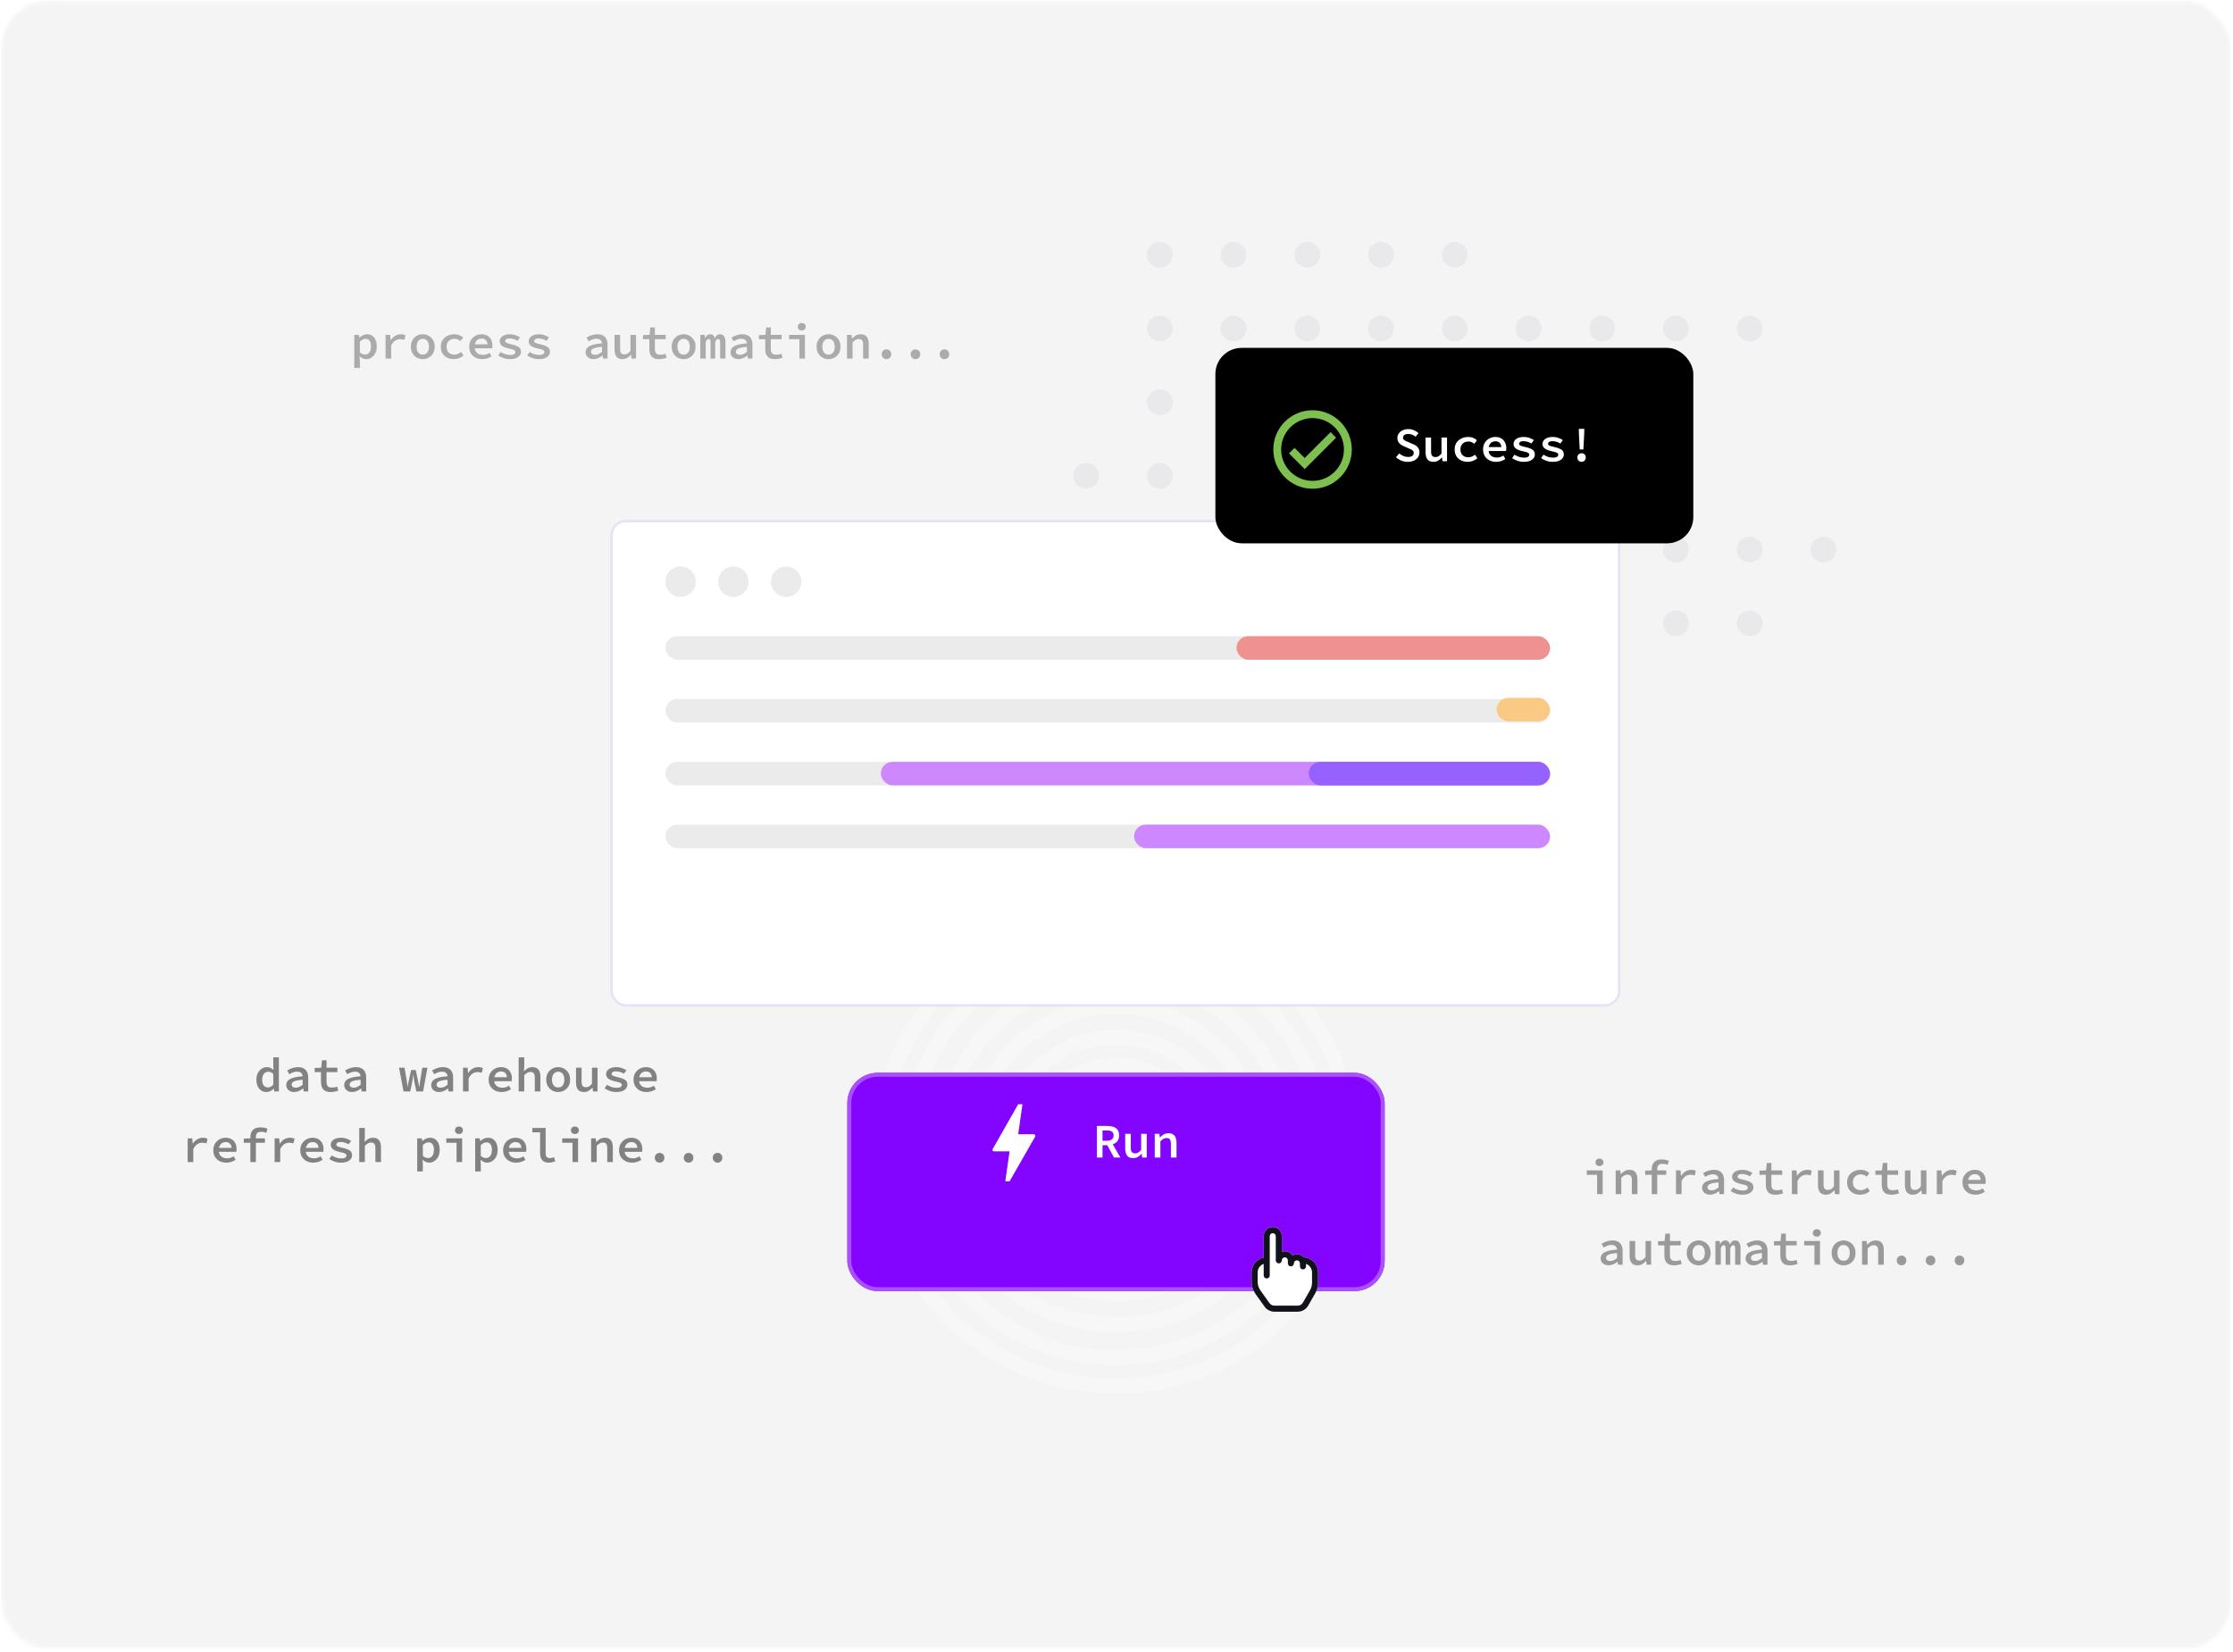 <svg width="569" height="421" viewBox="0 0 569 421" fill="none" xmlns="http://www.w3.org/2000/svg">
<mask id="mask0_5054_13447" style="mask-type:alpha" maskUnits="userSpaceOnUse" x="0" y="0" width="569" height="421">
<rect x="0.377" y="0.229" width="568" height="420" rx="12" fill="#EDECFF"/>
</mask>
<g mask="url(#mask0_5054_13447)">
<rect x="0.238" y="0.164" width="568.138" height="420.065" fill="#F4F4F4"/>
<g opacity="0.3">
<circle cx="284.377" cy="293.127" r="6.533" stroke="white" stroke-width="3.81"/>
<circle cx="284.379" cy="293.128" r="13.765" stroke="white" stroke-width="3.81"/>
<circle cx="284.378" cy="293.127" r="21.6" stroke="white" stroke-width="3.81"/>
<circle cx="284.378" cy="293.128" r="28.832" stroke="white" stroke-width="3.81"/>
<circle cx="284.377" cy="293.128" r="36.667" stroke="white" stroke-width="3.81"/>
<circle cx="284.378" cy="293.128" r="44.502" stroke="white" stroke-width="3.81"/>
<circle cx="284.378" cy="293.128" r="52.939" stroke="white" stroke-width="3.81"/>
<circle cx="284.377" cy="293.127" r="60.172" stroke="white" stroke-width="3.81"/>
</g>
<circle cx="295.549" cy="64.931" r="3.288" fill="#C2BFCE" fill-opacity="0.2"/>
<circle cx="295.549" cy="83.718" r="3.288" fill="#C2BFCE" fill-opacity="0.2"/>
<circle cx="295.549" cy="102.505" r="3.288" fill="#C2BFCE" fill-opacity="0.2"/>
<circle cx="276.762" cy="121.292" r="3.288" fill="#C2BFCE" fill-opacity="0.2"/>
<circle cx="351.911" cy="140.079" r="3.288" fill="#C2BFCE" fill-opacity="0.2"/>
<circle cx="314.337" cy="158.866" r="3.288" fill="#C2BFCE" fill-opacity="0.2"/>
<circle cx="276.762" cy="158.866" r="3.288" fill="#C2BFCE" fill-opacity="0.2"/>
<circle cx="389.483" cy="83.718" r="3.288" fill="#C2BFCE" fill-opacity="0.2"/>
<circle cx="389.483" cy="102.505" r="3.288" fill="#C2BFCE" fill-opacity="0.2"/>
<circle cx="370.696" cy="121.292" r="3.288" fill="#C2BFCE" fill-opacity="0.2"/>
<circle cx="445.844" cy="140.079" r="3.288" fill="#C2BFCE" fill-opacity="0.2"/>
<circle cx="408.27" cy="158.866" r="3.288" fill="#C2BFCE" fill-opacity="0.2"/>
<circle cx="333.124" cy="64.931" r="3.288" fill="#C2BFCE" fill-opacity="0.2"/>
<circle cx="333.124" cy="83.718" r="3.288" fill="#C2BFCE" fill-opacity="0.2"/>
<circle cx="333.124" cy="102.505" r="3.288" fill="#C2BFCE" fill-opacity="0.2"/>
<circle cx="314.337" cy="121.292" r="3.288" fill="#C2BFCE" fill-opacity="0.2"/>
<circle cx="389.483" cy="140.079" r="3.288" fill="#C2BFCE" fill-opacity="0.2"/>
<circle cx="351.911" cy="158.866" r="3.288" fill="#C2BFCE" fill-opacity="0.2"/>
<circle cx="427.057" cy="83.718" r="3.288" fill="#C2BFCE" fill-opacity="0.2"/>
<circle cx="427.057" cy="102.505" r="3.288" fill="#C2BFCE" fill-opacity="0.2"/>
<circle cx="408.27" cy="121.292" r="3.288" fill="#C2BFCE" fill-opacity="0.2"/>
<circle cx="427.057" cy="121.292" r="3.288" fill="#C2BFCE" fill-opacity="0.2"/>
<circle cx="445.844" cy="158.866" r="3.288" fill="#C2BFCE" fill-opacity="0.2"/>
<circle cx="314.337" cy="64.931" r="3.288" fill="#C2BFCE" fill-opacity="0.2"/>
<circle cx="314.337" cy="83.718" r="3.288" fill="#C2BFCE" fill-opacity="0.2"/>
<circle cx="314.337" cy="102.505" r="3.288" fill="#C2BFCE" fill-opacity="0.2"/>
<circle cx="295.549" cy="121.292" r="3.288" fill="#C2BFCE" fill-opacity="0.2"/>
<circle cx="370.696" cy="140.079" r="3.288" fill="#C2BFCE" fill-opacity="0.2"/>
<circle cx="333.124" cy="158.866" r="3.288" fill="#C2BFCE" fill-opacity="0.2"/>
<circle cx="295.549" cy="158.866" r="3.288" fill="#C2BFCE" fill-opacity="0.2"/>
<circle cx="408.27" cy="83.718" r="3.288" fill="#C2BFCE" fill-opacity="0.2"/>
<circle cx="408.27" cy="102.505" r="3.288" fill="#C2BFCE" fill-opacity="0.2"/>
<circle cx="389.483" cy="121.292" r="3.288" fill="#C2BFCE" fill-opacity="0.2"/>
<circle cx="464.631" cy="140.079" r="3.288" fill="#C2BFCE" fill-opacity="0.2"/>
<circle cx="427.057" cy="158.866" r="3.288" fill="#C2BFCE" fill-opacity="0.2"/>
<circle cx="351.911" cy="64.931" r="3.288" fill="#C2BFCE" fill-opacity="0.2"/>
<circle cx="351.911" cy="83.718" r="3.288" fill="#C2BFCE" fill-opacity="0.2"/>
<circle cx="351.911" cy="102.505" r="3.288" fill="#C2BFCE" fill-opacity="0.2"/>
<circle cx="333.124" cy="121.292" r="3.288" fill="#C2BFCE" fill-opacity="0.2"/>
<circle cx="408.27" cy="140.079" r="3.288" fill="#C2BFCE" fill-opacity="0.2"/>
<circle cx="370.696" cy="158.866" r="3.288" fill="#C2BFCE" fill-opacity="0.2"/>
<circle cx="445.844" cy="83.718" r="3.288" fill="#C2BFCE" fill-opacity="0.2"/>
<circle cx="370.696" cy="64.931" r="3.288" fill="#C2BFCE" fill-opacity="0.2"/>
<circle cx="370.696" cy="83.718" r="3.288" fill="#C2BFCE" fill-opacity="0.2"/>
<circle cx="370.696" cy="102.505" r="3.288" fill="#C2BFCE" fill-opacity="0.2"/>
<circle cx="351.911" cy="121.292" r="3.288" fill="#C2BFCE" fill-opacity="0.2"/>
<circle cx="427.057" cy="140.079" r="3.288" fill="#C2BFCE" fill-opacity="0.2"/>
<circle cx="389.483" cy="158.866" r="3.288" fill="#C2BFCE" fill-opacity="0.2"/>
<g filter="url(#filter0_d_5054_13447)">
<rect x="215.918" y="263.458" width="136.918" height="55.627" rx="7.698" fill="#8405FF"/>
<rect x="216.418" y="263.958" width="135.918" height="54.627" rx="7.198" stroke="#AA50FF"/>
</g>
<path fill-rule="evenodd" clip-rule="evenodd" d="M324.316 312.769C323.041 312.769 322.007 313.802 322.007 315.078V320.543C320.25 320.9 318.928 322.453 318.928 324.315V326.684C318.928 327.807 319.279 328.902 319.931 329.816L322.229 333.033C322.807 333.842 323.74 334.322 324.735 334.322H330.674C331.779 334.322 332.799 333.73 333.347 332.771L335.153 329.611C335.618 328.797 335.863 327.875 335.863 326.937V324.315C335.863 322.252 334.239 320.568 332.2 320.471C331.777 319.996 331.16 319.697 330.474 319.697C330.063 319.697 329.676 319.804 329.342 319.993C328.931 319.352 328.213 318.927 327.395 318.927C327.125 318.927 326.866 318.973 326.625 319.058V315.078C326.625 313.802 325.592 312.769 324.316 312.769Z" fill="white"/>
<path fill-rule="evenodd" clip-rule="evenodd" d="M324.316 312.769C323.041 312.769 322.007 313.802 322.007 315.078V320.543C320.25 320.9 318.928 322.453 318.928 324.315V326.684C318.928 327.807 319.279 328.902 319.931 329.816L322.229 333.033C322.807 333.842 323.74 334.322 324.735 334.322H330.674C331.779 334.322 332.799 333.73 333.347 332.771L335.153 329.611C335.618 328.797 335.863 327.875 335.863 326.937V324.315C335.863 322.252 334.239 320.568 332.2 320.471C331.777 319.996 331.16 319.697 330.474 319.697C330.063 319.697 329.676 319.804 329.342 319.993C328.931 319.352 328.213 318.927 327.395 318.927C327.125 318.927 326.866 318.973 326.625 319.058V315.078C326.625 313.802 325.592 312.769 324.316 312.769ZM326.625 321.236C326.625 321.661 326.281 322.006 325.856 322.006C325.431 322.006 325.086 321.661 325.086 321.236V315.078C325.086 314.653 324.741 314.308 324.316 314.308C323.891 314.308 323.546 314.653 323.546 315.078V325.085C323.546 325.51 323.202 325.855 322.777 325.855C322.351 325.855 322.007 325.51 322.007 325.085V322.137C321.11 322.454 320.467 323.31 320.467 324.315V326.684C320.467 327.486 320.718 328.268 321.184 328.921L323.482 332.138C323.771 332.543 324.238 332.783 324.735 332.783H330.674C331.226 332.783 331.736 332.487 332.01 332.007L333.816 328.847C334.148 328.266 334.323 327.607 334.323 326.937V324.315C334.323 323.31 333.681 322.454 332.784 322.137V322.776C332.784 323.201 332.439 323.545 332.014 323.545C331.589 323.545 331.244 323.201 331.244 322.776V322.006C331.244 321.581 330.899 321.236 330.474 321.236C330.049 321.236 329.705 321.581 329.705 322.006C329.705 322.431 329.36 322.776 328.935 322.776C328.51 322.776 328.165 322.431 328.165 322.006V321.236C328.165 320.811 327.82 320.466 327.395 320.466C326.97 320.466 326.625 320.811 326.625 321.236Z" fill="#12131A"/>
<path d="M279.507 295.035V286.98H282.192C282.751 286.98 283.251 287.054 283.695 287.202C284.146 287.35 284.504 287.6 284.766 287.953C285.029 288.298 285.16 288.77 285.16 289.37C285.16 289.944 285.029 290.417 284.766 290.786C284.504 291.155 284.146 291.431 283.695 291.611C283.251 291.792 282.751 291.882 282.192 291.882H280.936V295.035H279.507ZM280.936 290.749H282.044C282.603 290.749 283.026 290.634 283.313 290.404C283.609 290.174 283.756 289.829 283.756 289.37C283.756 288.91 283.609 288.59 283.313 288.409C283.026 288.22 282.603 288.126 282.044 288.126H280.936V290.749ZM281.934 291.5L282.968 290.651L285.481 295.035H283.867L281.934 291.5ZM288.74 295.183C288.034 295.183 287.52 294.969 287.2 294.543C286.88 294.116 286.72 293.512 286.72 292.732V288.988H288.136V292.547C288.136 293.032 288.218 293.389 288.383 293.619C288.555 293.849 288.851 293.964 289.269 293.964C289.548 293.964 289.803 293.898 290.033 293.767C290.271 293.627 290.521 293.393 290.784 293.065V288.988H292.201V295.035H291.043L290.932 294.074H290.883C290.595 294.403 290.279 294.67 289.934 294.875C289.59 295.08 289.191 295.183 288.74 295.183ZM294.253 295.035V288.988H295.423L295.534 289.899H295.583C295.87 289.604 296.186 289.353 296.531 289.148C296.884 288.943 297.295 288.84 297.763 288.84C298.461 288.84 298.974 289.053 299.302 289.48C299.631 289.907 299.795 290.511 299.795 291.291V295.035H298.366V291.476C298.366 290.991 298.28 290.634 298.108 290.404C297.935 290.174 297.644 290.059 297.233 290.059C296.938 290.059 296.675 290.129 296.445 290.269C296.215 290.408 295.961 290.622 295.681 290.909V295.035H294.253Z" fill="white"/>
</g>
<path d="M257.256 301.087H256.166L257.256 293.454H253.44C252.48 293.454 253.08 292.636 253.102 292.603C254.508 290.117 256.624 286.409 259.448 281.458H260.539L259.448 289.092H263.276C263.712 289.092 263.952 289.299 263.712 289.811C259.405 297.325 257.256 301.087 257.256 301.087Z" fill="white"/>
<g filter="url(#filter1_d_5054_13447)">
<rect x="155.475" y="121.791" width="257.448" height="124.134" rx="4" fill="white"/>
<rect x="155.808" y="122.125" width="256.78" height="123.466" rx="3.666" stroke="#E5E4F7" stroke-width="0.668"/>
</g>
<circle cx="173.437" cy="148.259" r="3.883" fill="#EBEBEB"/>
<circle cx="186.879" cy="148.259" r="3.883" fill="#EBEBEB"/>
<circle cx="200.32" cy="148.259" r="3.883" fill="#EBEBEB"/>
<rect x="169.555" y="162.153" width="225.421" height="6" rx="3" fill="#EBEBEB"/>
<rect x="169.555" y="178.168" width="225.421" height="6" rx="3" fill="#EBEBEB"/>
<rect x="169.555" y="194.182" width="225.421" height="6" rx="3" fill="#EBEBEB"/>
<rect x="169.555" y="210.183" width="225.421" height="6" rx="3" fill="#EBEBEB"/>
<rect x="288.969" y="210.183" width="106.007" height="6" rx="3" fill="#CD88FF"/>
<rect x="381.355" y="177.858" width="13.621" height="6" rx="3" fill="#FACA84"/>
<rect x="315.078" y="162.153" width="79.899" height="6" rx="3" fill="#EF9191"/>
<rect x="224.441" y="194.175" width="170.534" height="6" rx="3" fill="#CD88FF"/>
<rect x="333.473" y="194.175" width="61.504" height="6" rx="3" fill="#9662FF"/>
<rect x="309.697" y="88.665" width="121.784" height="49.815" rx="6.678" fill="black"/>
<path d="M334.455 104.566C328.935 104.566 324.455 109.046 324.455 114.566C324.455 120.086 328.935 124.566 334.455 124.566C339.975 124.566 344.455 120.086 344.455 114.566C344.455 109.046 339.975 104.566 334.455 104.566ZM334.455 122.566C330.045 122.566 326.455 118.976 326.455 114.566C326.455 110.156 330.045 106.566 334.455 106.566C338.865 106.566 342.455 110.156 342.455 114.566C342.455 118.976 338.865 122.566 334.455 122.566ZM339.045 110.146L332.455 116.736L329.865 114.156L328.455 115.566L332.455 119.566L340.455 111.566L339.045 110.146Z" fill="#7EC050"/>
<path d="M358.718 117.714C358.151 117.714 357.609 117.612 357.092 117.406C356.575 117.201 356.115 116.91 355.712 116.532L356.55 115.559C356.854 115.83 357.199 116.051 357.584 116.224C357.97 116.388 358.377 116.47 358.804 116.47C359.272 116.47 359.629 116.38 359.875 116.199C360.122 116.01 360.245 115.776 360.245 115.497C360.245 115.259 360.187 115.07 360.072 114.931C359.957 114.783 359.797 114.66 359.592 114.561C359.395 114.463 359.161 114.36 358.89 114.253L357.794 113.773C357.515 113.658 357.24 113.51 356.969 113.33C356.706 113.149 356.488 112.919 356.316 112.64C356.152 112.361 356.07 112.024 356.07 111.63C356.07 111.203 356.189 110.821 356.427 110.484C356.665 110.14 356.993 109.869 357.412 109.672C357.839 109.466 358.323 109.364 358.865 109.364C359.358 109.364 359.826 109.458 360.269 109.647C360.721 109.828 361.115 110.074 361.452 110.386L360.713 111.297C360.442 111.076 360.155 110.907 359.851 110.792C359.555 110.669 359.202 110.608 358.791 110.608C358.414 110.608 358.106 110.69 357.868 110.854C357.63 111.018 357.511 111.252 357.511 111.556C357.511 111.761 357.576 111.93 357.708 112.061C357.839 112.192 358.007 112.307 358.213 112.406C358.426 112.504 358.652 112.599 358.89 112.689L359.949 113.145C360.294 113.276 360.598 113.436 360.861 113.625C361.123 113.814 361.329 114.048 361.476 114.327C361.624 114.598 361.698 114.931 361.698 115.325C361.698 115.76 361.579 116.158 361.341 116.52C361.103 116.881 360.762 117.172 360.319 117.394C359.875 117.607 359.342 117.714 358.718 117.714ZM365.265 117.714C364.559 117.714 364.046 117.501 363.726 117.074C363.405 116.647 363.245 116.043 363.245 115.263V111.519H364.662V115.078C364.662 115.563 364.744 115.92 364.908 116.15C365.08 116.38 365.376 116.495 365.795 116.495C366.074 116.495 366.328 116.429 366.558 116.298C366.796 116.158 367.047 115.924 367.31 115.596V111.519H368.726V117.566H367.568L367.457 116.606H367.408C367.121 116.934 366.805 117.201 366.46 117.406C366.115 117.612 365.717 117.714 365.265 117.714ZM374.005 117.714C373.373 117.714 372.802 117.591 372.293 117.345C371.792 117.09 371.394 116.729 371.098 116.261C370.811 115.785 370.667 115.214 370.667 114.549C370.667 113.876 370.823 113.305 371.135 112.837C371.455 112.361 371.878 111.999 372.404 111.753C372.929 111.499 373.496 111.371 374.103 111.371C374.596 111.371 375.031 111.453 375.409 111.618C375.787 111.774 376.099 111.975 376.345 112.221L375.668 113.108C375.43 112.919 375.187 112.775 374.941 112.677C374.703 112.578 374.448 112.529 374.177 112.529C373.775 112.529 373.418 112.615 373.106 112.788C372.802 112.952 372.564 113.186 372.391 113.49C372.219 113.793 372.133 114.147 372.133 114.549C372.133 114.951 372.215 115.304 372.379 115.608C372.552 115.912 372.786 116.146 373.081 116.31C373.385 116.474 373.738 116.556 374.14 116.556C374.485 116.556 374.801 116.491 375.089 116.359C375.376 116.228 375.635 116.072 375.865 115.891L376.456 116.803C376.111 117.098 375.725 117.324 375.298 117.48C374.871 117.636 374.44 117.714 374.005 117.714ZM381.218 117.714C380.602 117.714 380.043 117.591 379.542 117.345C379.042 117.09 378.643 116.729 378.348 116.261C378.052 115.785 377.904 115.21 377.904 114.537C377.904 113.88 378.052 113.317 378.348 112.849C378.643 112.373 379.029 112.008 379.506 111.753C379.982 111.499 380.491 111.371 381.033 111.371C381.632 111.371 382.137 111.494 382.548 111.741C382.966 111.987 383.283 112.328 383.496 112.763C383.718 113.19 383.829 113.683 383.829 114.241C383.829 114.381 383.82 114.516 383.804 114.647C383.796 114.771 383.783 114.873 383.767 114.955H378.927V113.945H382.856L382.585 114.266C382.585 113.666 382.449 113.219 382.178 112.923C381.915 112.619 381.546 112.467 381.07 112.467C380.733 112.467 380.429 112.545 380.158 112.701C379.896 112.857 379.686 113.091 379.53 113.403C379.374 113.707 379.296 114.085 379.296 114.537C379.296 115.005 379.382 115.391 379.555 115.694C379.735 115.998 379.982 116.228 380.294 116.384C380.614 116.54 380.983 116.618 381.402 116.618C381.722 116.618 382.018 116.573 382.289 116.483C382.56 116.392 382.831 116.269 383.102 116.113L383.582 117C383.262 117.205 382.901 117.378 382.498 117.517C382.096 117.649 381.669 117.714 381.218 117.714ZM388.27 117.714C387.703 117.714 387.162 117.624 386.644 117.443C386.127 117.254 385.679 117.033 385.302 116.778L385.918 115.879C386.279 116.117 386.669 116.306 387.088 116.446C387.506 116.577 387.962 116.643 388.455 116.643C388.873 116.643 389.181 116.573 389.378 116.433C389.584 116.286 389.686 116.113 389.686 115.916C389.686 115.817 389.662 115.727 389.612 115.645C389.571 115.563 389.493 115.489 389.378 115.423C389.264 115.349 389.095 115.28 388.873 115.214C388.652 115.148 388.364 115.078 388.011 115.005C387.207 114.832 386.615 114.598 386.238 114.303C385.86 114.007 385.671 113.633 385.671 113.182C385.671 112.648 385.901 112.213 386.361 111.876C386.829 111.54 387.486 111.371 388.332 111.371C388.832 111.371 389.3 111.453 389.736 111.618C390.179 111.782 390.553 111.967 390.856 112.172L390.204 113.046C389.916 112.849 389.6 112.701 389.255 112.603C388.91 112.496 388.561 112.443 388.208 112.443C387.937 112.443 387.72 112.472 387.556 112.529C387.4 112.586 387.281 112.669 387.198 112.775C387.125 112.874 387.088 112.985 387.088 113.108C387.088 113.321 387.211 113.481 387.457 113.588C387.703 113.695 388.106 113.81 388.664 113.933C389.313 114.073 389.814 114.233 390.167 114.413C390.52 114.586 390.762 114.787 390.893 115.017C391.033 115.239 391.103 115.514 391.103 115.842C391.103 116.187 390.992 116.503 390.77 116.79C390.557 117.07 390.241 117.295 389.822 117.468C389.403 117.632 388.886 117.714 388.27 117.714ZM395.655 117.714C395.088 117.714 394.547 117.624 394.029 117.443C393.512 117.254 393.064 117.033 392.687 116.778L393.303 115.879C393.664 116.117 394.054 116.306 394.473 116.446C394.891 116.577 395.347 116.643 395.84 116.643C396.259 116.643 396.566 116.573 396.763 116.433C396.969 116.286 397.071 116.113 397.071 115.916C397.071 115.817 397.047 115.727 396.997 115.645C396.956 115.563 396.878 115.489 396.763 115.423C396.649 115.349 396.48 115.28 396.259 115.214C396.037 115.148 395.749 115.078 395.396 115.005C394.592 114.832 394.001 114.598 393.623 114.303C393.245 114.007 393.056 113.633 393.056 113.182C393.056 112.648 393.286 112.213 393.746 111.876C394.214 111.54 394.871 111.371 395.717 111.371C396.217 111.371 396.685 111.453 397.121 111.618C397.564 111.782 397.938 111.967 398.241 112.172L397.589 113.046C397.301 112.849 396.985 112.701 396.64 112.603C396.295 112.496 395.946 112.443 395.593 112.443C395.322 112.443 395.105 112.472 394.941 112.529C394.785 112.586 394.666 112.669 394.583 112.775C394.51 112.874 394.473 112.985 394.473 113.108C394.473 113.321 394.596 113.481 394.842 113.588C395.088 113.695 395.491 113.81 396.049 113.933C396.698 114.073 397.199 114.233 397.552 114.413C397.905 114.586 398.147 114.787 398.278 115.017C398.418 115.239 398.488 115.514 398.488 115.842C398.488 116.187 398.377 116.503 398.155 116.79C397.942 117.07 397.626 117.295 397.207 117.468C396.788 117.632 396.271 117.714 395.655 117.714ZM402.535 114.561L402.338 110.718L402.301 109.314H403.705L403.668 110.718L403.471 114.561H402.535ZM403.003 117.714C402.707 117.714 402.453 117.612 402.239 117.406C402.034 117.201 401.932 116.934 401.932 116.606C401.932 116.277 402.034 116.015 402.239 115.817C402.453 115.62 402.707 115.522 403.003 115.522C403.307 115.522 403.561 115.62 403.767 115.817C403.972 116.015 404.075 116.277 404.075 116.606C404.075 116.934 403.972 117.201 403.767 117.406C403.561 117.612 403.307 117.714 403.003 117.714Z" fill="white"/>
<path opacity="0.3" d="M90.276 93.78V85.343H91.446L91.556 86.033H91.593C91.856 85.787 92.156 85.585 92.493 85.43C92.837 85.273 93.182 85.195 93.527 85.195C94.061 85.195 94.508 85.323 94.87 85.577C95.231 85.832 95.51 86.189 95.707 86.649C95.904 87.109 96.003 87.65 96.003 88.275C96.003 88.964 95.875 89.551 95.621 90.036C95.366 90.52 95.034 90.894 94.623 91.157C94.221 91.411 93.786 91.538 93.318 91.538C93.047 91.538 92.763 91.477 92.468 91.354C92.18 91.231 91.914 91.054 91.667 90.824H91.63L91.704 91.883V93.78H90.276ZM93.022 90.368C93.309 90.368 93.568 90.29 93.798 90.134C94.028 89.978 94.209 89.748 94.34 89.445C94.471 89.133 94.537 88.747 94.537 88.287C94.537 87.885 94.488 87.54 94.389 87.252C94.291 86.965 94.139 86.747 93.933 86.6C93.737 86.444 93.47 86.365 93.133 86.365C92.903 86.365 92.669 86.423 92.431 86.538C92.193 86.653 91.951 86.838 91.704 87.092V89.814C91.926 90.011 92.156 90.155 92.394 90.245C92.632 90.327 92.841 90.368 93.022 90.368ZM98.252 91.391V85.343H99.422L99.545 86.71H99.582C99.886 86.218 100.259 85.844 100.703 85.59C101.154 85.327 101.639 85.195 102.156 85.195C102.402 85.195 102.616 85.216 102.797 85.257C102.977 85.298 103.154 85.36 103.326 85.442L103.031 86.636C102.833 86.571 102.657 86.526 102.501 86.501C102.353 86.468 102.164 86.452 101.934 86.452C101.524 86.452 101.121 86.571 100.727 86.809C100.341 87.047 99.993 87.462 99.68 88.053V91.391H98.252ZM107.731 91.538C107.197 91.538 106.7 91.415 106.24 91.169C105.78 90.914 105.407 90.553 105.12 90.085C104.832 89.609 104.688 89.038 104.688 88.373C104.688 87.7 104.832 87.129 105.12 86.661C105.407 86.185 105.78 85.824 106.24 85.577C106.7 85.323 107.197 85.195 107.731 85.195C108.264 85.195 108.761 85.323 109.221 85.577C109.681 85.824 110.054 86.185 110.342 86.661C110.629 87.129 110.773 87.7 110.773 88.373C110.773 89.038 110.629 89.609 110.342 90.085C110.054 90.553 109.681 90.914 109.221 91.169C108.761 91.415 108.264 91.538 107.731 91.538ZM107.731 90.381C108.059 90.381 108.342 90.299 108.58 90.134C108.819 89.97 108.999 89.736 109.122 89.432C109.245 89.129 109.307 88.775 109.307 88.373C109.307 87.971 109.245 87.618 109.122 87.314C108.999 87.01 108.819 86.776 108.58 86.612C108.342 86.439 108.059 86.353 107.731 86.353C107.402 86.353 107.119 86.439 106.881 86.612C106.651 86.776 106.47 87.01 106.339 87.314C106.216 87.618 106.154 87.971 106.154 88.373C106.154 88.775 106.216 89.129 106.339 89.432C106.47 89.736 106.651 89.97 106.881 90.134C107.119 90.299 107.402 90.381 107.731 90.381ZM115.658 91.538C115.025 91.538 114.455 91.415 113.946 91.169C113.445 90.914 113.046 90.553 112.751 90.085C112.463 89.609 112.32 89.038 112.32 88.373C112.32 87.7 112.476 87.129 112.788 86.661C113.108 86.185 113.531 85.824 114.056 85.577C114.582 85.323 115.148 85.195 115.756 85.195C116.249 85.195 116.684 85.278 117.062 85.442C117.439 85.598 117.751 85.799 117.998 86.045L117.32 86.932C117.082 86.743 116.84 86.6 116.594 86.501C116.355 86.403 116.101 86.353 115.83 86.353C115.428 86.353 115.07 86.439 114.758 86.612C114.455 86.776 114.216 87.01 114.044 87.314C113.872 87.618 113.785 87.971 113.785 88.373C113.785 88.775 113.868 89.129 114.032 89.432C114.204 89.736 114.438 89.97 114.734 90.134C115.038 90.299 115.391 90.381 115.793 90.381C116.138 90.381 116.454 90.315 116.741 90.184C117.029 90.052 117.287 89.896 117.517 89.716L118.108 90.627C117.764 90.923 117.378 91.148 116.951 91.304C116.524 91.46 116.093 91.538 115.658 91.538ZM122.87 91.538C122.254 91.538 121.696 91.415 121.195 91.169C120.694 90.914 120.296 90.553 120 90.085C119.705 89.609 119.557 89.034 119.557 88.361C119.557 87.704 119.705 87.141 120 86.674C120.296 86.197 120.682 85.832 121.158 85.577C121.634 85.323 122.143 85.195 122.685 85.195C123.285 85.195 123.79 85.319 124.2 85.565C124.619 85.811 124.935 86.152 125.149 86.587C125.37 87.014 125.481 87.507 125.481 88.065C125.481 88.205 125.473 88.34 125.457 88.472C125.448 88.595 125.436 88.697 125.42 88.78H120.579V87.77H124.508L124.237 88.09C124.237 87.49 124.102 87.043 123.831 86.747C123.568 86.444 123.199 86.292 122.722 86.292C122.386 86.292 122.082 86.37 121.811 86.526C121.548 86.682 121.339 86.916 121.183 87.228C121.027 87.531 120.949 87.909 120.949 88.361C120.949 88.829 121.035 89.215 121.207 89.519C121.388 89.822 121.634 90.052 121.946 90.208C122.267 90.364 122.636 90.442 123.055 90.442C123.375 90.442 123.671 90.397 123.942 90.307C124.213 90.216 124.484 90.093 124.755 89.937L125.235 90.824C124.915 91.029 124.553 91.202 124.151 91.341C123.749 91.473 123.322 91.538 122.87 91.538ZM129.923 91.538C129.356 91.538 128.814 91.448 128.297 91.267C127.78 91.079 127.332 90.857 126.954 90.602L127.57 89.703C127.931 89.941 128.321 90.13 128.74 90.27C129.159 90.401 129.615 90.467 130.107 90.467C130.526 90.467 130.834 90.397 131.031 90.257C131.236 90.11 131.339 89.937 131.339 89.74C131.339 89.642 131.314 89.551 131.265 89.469C131.224 89.387 131.146 89.313 131.031 89.248C130.916 89.174 130.748 89.104 130.526 89.038C130.304 88.972 130.017 88.903 129.664 88.829C128.859 88.656 128.268 88.422 127.89 88.127C127.513 87.831 127.324 87.458 127.324 87.006C127.324 86.472 127.554 86.037 128.014 85.701C128.482 85.364 129.138 85.195 129.984 85.195C130.485 85.195 130.953 85.278 131.388 85.442C131.832 85.606 132.205 85.791 132.509 85.996L131.856 86.871C131.569 86.674 131.253 86.526 130.908 86.427C130.563 86.32 130.214 86.267 129.861 86.267C129.59 86.267 129.372 86.296 129.208 86.353C129.052 86.411 128.933 86.493 128.851 86.6C128.777 86.698 128.74 86.809 128.74 86.932C128.74 87.146 128.863 87.306 129.11 87.412C129.356 87.519 129.758 87.634 130.317 87.757C130.965 87.897 131.466 88.057 131.819 88.238C132.172 88.41 132.415 88.611 132.546 88.841C132.686 89.063 132.755 89.338 132.755 89.666C132.755 90.011 132.645 90.327 132.423 90.615C132.209 90.894 131.893 91.12 131.474 91.292C131.056 91.456 130.538 91.538 129.923 91.538ZM137.308 91.538C136.741 91.538 136.199 91.448 135.682 91.267C135.165 91.079 134.717 90.857 134.339 90.602L134.955 89.703C135.316 89.941 135.706 90.13 136.125 90.27C136.544 90.401 137 90.467 137.492 90.467C137.911 90.467 138.219 90.397 138.416 90.257C138.621 90.11 138.724 89.937 138.724 89.74C138.724 89.642 138.699 89.551 138.65 89.469C138.609 89.387 138.531 89.313 138.416 89.248C138.301 89.174 138.133 89.104 137.911 89.038C137.689 88.972 137.402 88.903 137.049 88.829C136.244 88.656 135.653 88.422 135.275 88.127C134.898 87.831 134.709 87.458 134.709 87.006C134.709 86.472 134.939 86.037 135.399 85.701C135.867 85.364 136.523 85.195 137.369 85.195C137.87 85.195 138.338 85.278 138.773 85.442C139.217 85.606 139.59 85.791 139.894 85.996L139.241 86.871C138.954 86.674 138.638 86.526 138.293 86.427C137.948 86.32 137.599 86.267 137.246 86.267C136.975 86.267 136.757 86.296 136.593 86.353C136.437 86.411 136.318 86.493 136.236 86.6C136.162 86.698 136.125 86.809 136.125 86.932C136.125 87.146 136.248 87.306 136.495 87.412C136.741 87.519 137.143 87.634 137.702 87.757C138.35 87.897 138.851 88.057 139.204 88.238C139.557 88.41 139.8 88.611 139.931 88.841C140.071 89.063 140.14 89.338 140.14 89.666C140.14 90.011 140.03 90.327 139.808 90.615C139.594 90.894 139.278 91.12 138.859 91.292C138.441 91.456 137.923 91.538 137.308 91.538ZM151.24 91.538C150.846 91.538 150.497 91.465 150.193 91.317C149.889 91.161 149.651 90.951 149.479 90.689C149.306 90.426 149.22 90.118 149.22 89.765C149.22 89.092 149.54 88.578 150.181 88.225C150.83 87.864 151.901 87.63 153.395 87.523C153.379 87.302 153.317 87.1 153.211 86.92C153.112 86.739 152.96 86.6 152.755 86.501C152.55 86.394 152.283 86.341 151.954 86.341C151.725 86.341 151.499 86.37 151.277 86.427C151.055 86.485 150.834 86.563 150.612 86.661C150.399 86.76 150.185 86.866 149.972 86.981L149.454 86.033C149.701 85.885 149.972 85.75 150.267 85.627C150.563 85.495 150.875 85.392 151.203 85.319C151.532 85.237 151.868 85.195 152.213 85.195C152.78 85.195 153.252 85.298 153.63 85.503C154.015 85.701 154.307 85.996 154.504 86.39C154.709 86.776 154.812 87.248 154.812 87.807V91.391H153.654L153.543 90.639H153.506C153.186 90.886 152.829 91.099 152.435 91.28C152.049 91.452 151.651 91.538 151.24 91.538ZM151.671 90.43C151.975 90.43 152.266 90.364 152.546 90.233C152.833 90.093 153.116 89.913 153.395 89.691V88.41C152.673 88.459 152.106 88.541 151.696 88.656C151.285 88.763 150.998 88.903 150.834 89.075C150.669 89.248 150.587 89.441 150.587 89.654C150.587 89.835 150.637 89.983 150.735 90.097C150.834 90.212 150.961 90.299 151.117 90.356C151.281 90.405 151.466 90.43 151.671 90.43ZM158.613 91.538C157.907 91.538 157.394 91.325 157.073 90.898C156.753 90.471 156.593 89.868 156.593 89.088V85.343H158.009V88.903C158.009 89.387 158.091 89.744 158.256 89.974C158.428 90.204 158.724 90.319 159.142 90.319C159.422 90.319 159.676 90.253 159.906 90.122C160.144 89.983 160.395 89.748 160.657 89.42V85.343H162.074V91.391H160.916L160.805 90.43H160.756C160.468 90.758 160.152 91.025 159.808 91.231C159.463 91.436 159.064 91.538 158.613 91.538ZM167.932 91.538C167.316 91.538 166.827 91.432 166.466 91.218C166.105 90.996 165.846 90.693 165.69 90.307C165.534 89.921 165.456 89.473 165.456 88.964V86.464H163.842V85.405L165.518 85.343L165.702 83.447H166.872V85.343H169.631V86.464H166.872V88.952C166.872 89.28 166.917 89.555 167.008 89.777C167.098 89.991 167.246 90.151 167.451 90.257C167.656 90.356 167.927 90.405 168.264 90.405C168.527 90.405 168.765 90.385 168.978 90.344C169.192 90.303 169.397 90.245 169.594 90.171L169.865 91.194C169.594 91.284 169.303 91.362 168.991 91.428C168.679 91.501 168.326 91.538 167.932 91.538ZM174.196 91.538C173.662 91.538 173.165 91.415 172.705 91.169C172.246 90.914 171.872 90.553 171.585 90.085C171.297 89.609 171.154 89.038 171.154 88.373C171.154 87.7 171.297 87.129 171.585 86.661C171.872 86.185 172.246 85.824 172.705 85.577C173.165 85.323 173.662 85.195 174.196 85.195C174.729 85.195 175.226 85.323 175.686 85.577C176.146 85.824 176.519 86.185 176.807 86.661C177.094 87.129 177.238 87.7 177.238 88.373C177.238 89.038 177.094 89.609 176.807 90.085C176.519 90.553 176.146 90.914 175.686 91.169C175.226 91.415 174.729 91.538 174.196 91.538ZM174.196 90.381C174.524 90.381 174.807 90.299 175.046 90.134C175.284 89.97 175.464 89.736 175.587 89.432C175.711 89.129 175.772 88.775 175.772 88.373C175.772 87.971 175.711 87.618 175.587 87.314C175.464 87.01 175.284 86.776 175.046 86.612C174.807 86.439 174.524 86.353 174.196 86.353C173.867 86.353 173.584 86.439 173.346 86.612C173.116 86.776 172.935 87.01 172.804 87.314C172.681 87.618 172.619 87.971 172.619 88.373C172.619 88.775 172.681 89.129 172.804 89.432C172.935 89.736 173.116 89.97 173.346 90.134C173.584 90.299 173.867 90.381 174.196 90.381ZM178.452 91.391V85.343H179.549L179.659 86.107H179.696C179.828 85.844 179.996 85.627 180.201 85.454C180.407 85.282 180.686 85.195 181.039 85.195C181.318 85.195 181.552 85.282 181.741 85.454C181.93 85.618 182.061 85.869 182.135 86.205C182.275 85.91 182.451 85.668 182.665 85.479C182.878 85.29 183.161 85.195 183.514 85.195C183.941 85.195 184.27 85.364 184.5 85.701C184.738 86.029 184.857 86.497 184.857 87.105V91.391H183.49V87.203C183.49 86.669 183.33 86.403 183.009 86.403C182.845 86.403 182.706 86.464 182.591 86.587C182.484 86.71 182.369 86.903 182.246 87.166V91.391H181.063V87.203C181.063 86.94 181.027 86.743 180.953 86.612C180.879 86.472 180.756 86.403 180.583 86.403C180.427 86.403 180.292 86.464 180.177 86.587C180.062 86.71 179.947 86.903 179.832 87.166V91.391H178.452ZM188.165 91.538C187.771 91.538 187.422 91.465 187.118 91.317C186.815 91.161 186.576 90.951 186.404 90.689C186.232 90.426 186.145 90.118 186.145 89.765C186.145 89.092 186.466 88.578 187.106 88.225C187.755 87.864 188.826 87.63 190.321 87.523C190.304 87.302 190.243 87.1 190.136 86.92C190.037 86.739 189.885 86.6 189.68 86.501C189.475 86.394 189.208 86.341 188.88 86.341C188.65 86.341 188.424 86.37 188.202 86.427C187.98 86.485 187.759 86.563 187.537 86.661C187.324 86.76 187.11 86.866 186.897 86.981L186.379 86.033C186.626 85.885 186.897 85.75 187.192 85.627C187.488 85.495 187.8 85.392 188.128 85.319C188.457 85.237 188.793 85.195 189.138 85.195C189.705 85.195 190.177 85.298 190.555 85.503C190.941 85.701 191.232 85.996 191.429 86.39C191.634 86.776 191.737 87.248 191.737 87.807V91.391H190.579L190.468 90.639H190.431C190.111 90.886 189.754 91.099 189.36 91.28C188.974 91.452 188.576 91.538 188.165 91.538ZM188.596 90.43C188.9 90.43 189.192 90.364 189.471 90.233C189.758 90.093 190.041 89.913 190.321 89.691V88.41C189.598 88.459 189.031 88.541 188.621 88.656C188.21 88.763 187.923 88.903 187.759 89.075C187.595 89.248 187.512 89.441 187.512 89.654C187.512 89.835 187.562 89.983 187.66 90.097C187.759 90.212 187.886 90.299 188.042 90.356C188.206 90.405 188.391 90.43 188.596 90.43ZM197.472 91.538C196.856 91.538 196.367 91.432 196.006 91.218C195.645 90.996 195.386 90.693 195.23 90.307C195.074 89.921 194.996 89.473 194.996 88.964V86.464H193.383V85.405L195.058 85.343L195.242 83.447H196.412V85.343H199.171V86.464H196.412V88.952C196.412 89.28 196.458 89.555 196.548 89.777C196.638 89.991 196.786 90.151 196.991 90.257C197.197 90.356 197.467 90.405 197.804 90.405C198.067 90.405 198.305 90.385 198.518 90.344C198.732 90.303 198.937 90.245 199.134 90.171L199.405 91.194C199.134 91.284 198.843 91.362 198.531 91.428C198.219 91.501 197.866 91.538 197.472 91.538ZM203.699 91.391V86.464H201.075V85.343H205.115V91.391H203.699ZM204.302 84.235C204.015 84.235 203.773 84.149 203.576 83.976C203.387 83.804 203.292 83.574 203.292 83.286C203.292 82.999 203.387 82.769 203.576 82.597C203.773 82.416 204.015 82.326 204.302 82.326C204.598 82.326 204.84 82.416 205.029 82.597C205.218 82.769 205.312 82.999 205.312 83.286C205.312 83.574 205.218 83.804 205.029 83.976C204.84 84.149 204.598 84.235 204.302 84.235ZM211.121 91.538C210.587 91.538 210.09 91.415 209.631 91.169C209.171 90.914 208.797 90.553 208.51 90.085C208.222 89.609 208.079 89.038 208.079 88.373C208.079 87.7 208.222 87.129 208.51 86.661C208.797 86.185 209.171 85.824 209.631 85.577C210.09 85.323 210.587 85.195 211.121 85.195C211.655 85.195 212.151 85.323 212.611 85.577C213.071 85.824 213.445 86.185 213.732 86.661C214.019 87.129 214.163 87.7 214.163 88.373C214.163 89.038 214.019 89.609 213.732 90.085C213.445 90.553 213.071 90.914 212.611 91.169C212.151 91.415 211.655 91.538 211.121 91.538ZM211.121 90.381C211.449 90.381 211.733 90.299 211.971 90.134C212.209 89.97 212.389 89.736 212.513 89.432C212.636 89.129 212.697 88.775 212.697 88.373C212.697 87.971 212.636 87.618 212.513 87.314C212.389 87.01 212.209 86.776 211.971 86.612C211.733 86.439 211.449 86.353 211.121 86.353C210.792 86.353 210.509 86.439 210.271 86.612C210.041 86.776 209.86 87.01 209.729 87.314C209.606 87.618 209.544 87.971 209.544 88.373C209.544 88.775 209.606 89.129 209.729 89.432C209.86 89.736 210.041 89.97 210.271 90.134C210.509 90.299 210.792 90.381 211.121 90.381ZM215.821 91.391V85.343H216.991L217.102 86.255H217.151C217.438 85.959 217.755 85.709 218.099 85.503C218.452 85.298 218.863 85.195 219.331 85.195C220.029 85.195 220.542 85.409 220.871 85.836C221.199 86.263 221.363 86.866 221.363 87.646V91.391H219.935V87.831C219.935 87.347 219.848 86.99 219.676 86.76C219.503 86.53 219.212 86.415 218.801 86.415C218.506 86.415 218.243 86.485 218.013 86.624C217.783 86.764 217.529 86.977 217.25 87.265V91.391H215.821ZM225.891 91.538C225.546 91.538 225.255 91.419 225.016 91.181C224.786 90.943 224.672 90.647 224.672 90.294C224.672 89.933 224.786 89.638 225.016 89.408C225.255 89.17 225.546 89.05 225.891 89.05C226.244 89.05 226.535 89.17 226.765 89.408C226.995 89.638 227.11 89.933 227.11 90.294C227.11 90.647 226.995 90.943 226.765 91.181C226.535 91.419 226.244 91.538 225.891 91.538ZM233.276 91.538C232.931 91.538 232.64 91.419 232.401 91.181C232.172 90.943 232.057 90.647 232.057 90.294C232.057 89.933 232.172 89.638 232.401 89.408C232.64 89.17 232.931 89.05 233.276 89.05C233.629 89.05 233.92 89.17 234.15 89.408C234.38 89.638 234.495 89.933 234.495 90.294C234.495 90.647 234.38 90.943 234.15 91.181C233.92 91.419 233.629 91.538 233.276 91.538ZM240.661 91.538C240.316 91.538 240.025 91.419 239.786 91.181C239.557 90.943 239.442 90.647 239.442 90.294C239.442 89.933 239.557 89.638 239.786 89.408C240.025 89.17 240.316 89.05 240.661 89.05C241.014 89.05 241.305 89.17 241.535 89.408C241.765 89.638 241.88 89.933 241.88 90.294C241.88 90.647 241.765 90.943 241.535 91.181C241.305 91.419 241.014 91.538 240.661 91.538Z" fill="black"/>
<path d="M67.923 278.334C67.151 278.334 66.527 278.055 66.051 277.497C65.575 276.938 65.337 276.163 65.337 275.169C65.337 274.512 65.464 273.946 65.718 273.469C65.973 272.993 66.305 272.628 66.716 272.373C67.126 272.119 67.558 271.991 68.009 271.991C68.354 271.991 68.658 272.053 68.921 272.176C69.192 272.299 69.442 272.476 69.672 272.706H69.709L69.635 271.683V269.491H71.064V278.187H69.894L69.783 277.484H69.746C69.516 277.714 69.241 277.916 68.921 278.088C68.6 278.252 68.268 278.334 67.923 278.334ZM68.268 277.164C68.514 277.164 68.752 277.107 68.982 276.992C69.212 276.869 69.43 276.684 69.635 276.438V273.716C69.421 273.51 69.208 273.367 68.995 273.285C68.781 273.202 68.563 273.161 68.342 273.161C68.063 273.161 67.804 273.239 67.566 273.395C67.336 273.551 67.151 273.777 67.012 274.073C66.872 274.368 66.802 274.73 66.802 275.157C66.802 275.805 66.93 276.302 67.184 276.647C67.447 276.992 67.808 277.164 68.268 277.164ZM74.963 278.334C74.569 278.334 74.22 278.26 73.916 278.113C73.612 277.957 73.374 277.747 73.202 277.484C73.029 277.222 72.943 276.914 72.943 276.561C72.943 275.887 73.263 275.374 73.904 275.021C74.553 274.66 75.624 274.426 77.118 274.319C77.102 274.097 77.04 273.896 76.934 273.716C76.835 273.535 76.683 273.395 76.478 273.297C76.273 273.19 76.006 273.137 75.677 273.137C75.448 273.137 75.222 273.166 75 273.223C74.778 273.28 74.557 273.359 74.335 273.457C74.121 273.556 73.908 273.662 73.695 273.777L73.177 272.829C73.424 272.681 73.695 272.546 73.99 272.422C74.286 272.291 74.598 272.188 74.926 272.115C75.255 272.032 75.591 271.991 75.936 271.991C76.503 271.991 76.975 272.094 77.353 272.299C77.738 272.496 78.03 272.792 78.227 273.186C78.432 273.572 78.535 274.044 78.535 274.602V278.187H77.377L77.266 277.435H77.229C76.909 277.682 76.552 277.895 76.158 278.076C75.772 278.248 75.374 278.334 74.963 278.334ZM75.394 277.226C75.698 277.226 75.99 277.16 76.269 277.029C76.556 276.889 76.839 276.709 77.118 276.487V275.206C76.396 275.255 75.829 275.337 75.419 275.452C75.008 275.559 74.721 275.699 74.557 275.871C74.392 276.043 74.31 276.236 74.31 276.45C74.31 276.631 74.36 276.778 74.458 276.893C74.557 277.008 74.684 277.094 74.84 277.152C75.004 277.201 75.189 277.226 75.394 277.226ZM84.269 278.334C83.654 278.334 83.165 278.228 82.804 278.014C82.443 277.792 82.184 277.489 82.028 277.103C81.872 276.717 81.794 276.269 81.794 275.76V273.26H80.18V272.201L81.856 272.139L82.04 270.242H83.21V272.139H85.969V273.26H83.21V275.748C83.21 276.076 83.255 276.351 83.346 276.573C83.436 276.787 83.584 276.947 83.789 277.053C83.995 277.152 84.265 277.201 84.602 277.201C84.865 277.201 85.103 277.181 85.316 277.14C85.53 277.099 85.735 277.041 85.932 276.967L86.203 277.989C85.932 278.08 85.641 278.158 85.329 278.223C85.017 278.297 84.664 278.334 84.269 278.334ZM89.733 278.334C89.339 278.334 88.99 278.26 88.686 278.113C88.382 277.957 88.144 277.747 87.972 277.484C87.799 277.222 87.713 276.914 87.713 276.561C87.713 275.887 88.034 275.374 88.674 275.021C89.323 274.66 90.394 274.426 91.888 274.319C91.872 274.097 91.811 273.896 91.704 273.716C91.605 273.535 91.453 273.395 91.248 273.297C91.043 273.19 90.776 273.137 90.448 273.137C90.218 273.137 89.992 273.166 89.77 273.223C89.548 273.28 89.327 273.359 89.105 273.457C88.892 273.556 88.678 273.662 88.465 273.777L87.947 272.829C88.194 272.681 88.465 272.546 88.76 272.422C89.056 272.291 89.368 272.188 89.696 272.115C90.025 272.032 90.361 271.991 90.706 271.991C91.273 271.991 91.745 272.094 92.123 272.299C92.508 272.496 92.8 272.792 92.997 273.186C93.202 273.572 93.305 274.044 93.305 274.602V278.187H92.147L92.036 277.435H91.999C91.679 277.682 91.322 277.895 90.928 278.076C90.542 278.248 90.144 278.334 89.733 278.334ZM90.164 277.226C90.468 277.226 90.76 277.16 91.039 277.029C91.326 276.889 91.609 276.709 91.888 276.487V275.206C91.166 275.255 90.599 275.337 90.189 275.452C89.778 275.559 89.491 275.699 89.327 275.871C89.162 276.043 89.08 276.236 89.08 276.45C89.08 276.631 89.13 276.778 89.228 276.893C89.327 277.008 89.454 277.094 89.61 277.152C89.774 277.201 89.959 277.226 90.164 277.226ZM102.828 278.187L101.683 272.139H103.075L103.616 275.28C103.666 275.575 103.707 275.867 103.74 276.154C103.781 276.433 103.818 276.721 103.85 277.016H103.887C103.928 276.721 103.974 276.429 104.023 276.142C104.08 275.855 104.142 275.567 104.208 275.28L104.762 272.73H105.932L106.474 275.28C106.54 275.575 106.601 275.867 106.659 276.154C106.724 276.433 106.778 276.721 106.819 277.016H106.868C106.909 276.721 106.942 276.433 106.966 276.154C106.999 275.867 107.04 275.575 107.09 275.28L107.607 272.139H108.925L107.816 278.187H106.092L105.587 275.773C105.546 275.534 105.501 275.268 105.452 274.972C105.411 274.676 105.369 274.348 105.328 273.987H105.279C105.238 274.299 105.197 274.598 105.156 274.886C105.123 275.173 105.082 275.469 105.033 275.773L104.54 278.187H102.828ZM111.888 278.334C111.494 278.334 111.145 278.26 110.841 278.113C110.538 277.957 110.299 277.747 110.127 277.484C109.955 277.222 109.868 276.914 109.868 276.561C109.868 275.887 110.189 275.374 110.829 275.021C111.478 274.66 112.549 274.426 114.044 274.319C114.027 274.097 113.966 273.896 113.859 273.716C113.76 273.535 113.608 273.395 113.403 273.297C113.198 273.19 112.931 273.137 112.603 273.137C112.373 273.137 112.147 273.166 111.925 273.223C111.703 273.28 111.482 273.359 111.26 273.457C111.047 273.556 110.833 273.662 110.62 273.777L110.102 272.829C110.349 272.681 110.62 272.546 110.915 272.422C111.211 272.291 111.523 272.188 111.851 272.115C112.18 272.032 112.516 271.991 112.861 271.991C113.428 271.991 113.9 272.094 114.278 272.299C114.664 272.496 114.955 272.792 115.152 273.186C115.357 273.572 115.46 274.044 115.46 274.602V278.187H114.302L114.191 277.435H114.154C113.834 277.682 113.477 277.895 113.083 278.076C112.697 278.248 112.299 278.334 111.888 278.334ZM112.319 277.226C112.623 277.226 112.915 277.16 113.194 277.029C113.481 276.889 113.764 276.709 114.044 276.487V275.206C113.321 275.255 112.754 275.337 112.344 275.452C111.933 275.559 111.646 275.699 111.482 275.871C111.318 276.043 111.235 276.236 111.235 276.45C111.235 276.631 111.285 276.778 111.383 276.893C111.482 277.008 111.609 277.094 111.765 277.152C111.929 277.201 112.114 277.226 112.319 277.226ZM117.98 278.187V272.139H119.15L119.273 273.506H119.31C119.614 273.014 119.988 272.64 120.431 272.386C120.883 272.123 121.367 271.991 121.884 271.991C122.131 271.991 122.344 272.012 122.525 272.053C122.705 272.094 122.882 272.156 123.054 272.238L122.759 273.432C122.562 273.367 122.385 273.322 122.229 273.297C122.081 273.264 121.893 273.248 121.663 273.248C121.252 273.248 120.85 273.367 120.456 273.605C120.07 273.843 119.721 274.258 119.409 274.849V278.187H117.98ZM127.828 278.334C127.213 278.334 126.654 278.211 126.153 277.965C125.652 277.71 125.254 277.349 124.959 276.881C124.663 276.405 124.515 275.83 124.515 275.157C124.515 274.5 124.663 273.937 124.959 273.469C125.254 272.993 125.64 272.628 126.116 272.373C126.593 272.119 127.102 271.991 127.644 271.991C128.243 271.991 128.748 272.115 129.158 272.361C129.577 272.607 129.893 272.948 130.107 273.383C130.329 273.81 130.439 274.303 130.439 274.861C130.439 275.001 130.431 275.136 130.415 275.268C130.407 275.391 130.394 275.493 130.378 275.575H125.537V274.566H129.466L129.195 274.886C129.195 274.286 129.06 273.839 128.789 273.543C128.526 273.239 128.157 273.088 127.681 273.088C127.344 273.088 127.04 273.166 126.769 273.322C126.506 273.478 126.297 273.712 126.141 274.024C125.985 274.327 125.907 274.705 125.907 275.157C125.907 275.625 125.993 276.011 126.166 276.314C126.346 276.618 126.593 276.848 126.905 277.004C127.225 277.16 127.594 277.238 128.013 277.238C128.333 277.238 128.629 277.193 128.9 277.103C129.171 277.012 129.442 276.889 129.713 276.733L130.193 277.62C129.873 277.825 129.512 277.998 129.109 278.137C128.707 278.269 128.28 278.334 127.828 278.334ZM132.159 278.187V269.491H133.588V271.733L133.501 273.026H133.538C133.801 272.747 134.105 272.505 134.45 272.299C134.803 272.094 135.209 271.991 135.669 271.991C136.367 271.991 136.88 272.205 137.209 272.632C137.537 273.059 137.701 273.662 137.701 274.442V278.187H136.273V274.627C136.273 274.143 136.186 273.785 136.014 273.556C135.841 273.326 135.55 273.211 135.139 273.211C134.844 273.211 134.581 273.28 134.351 273.42C134.121 273.56 133.867 273.773 133.588 274.061V278.187H132.159ZM142.229 278.334C141.695 278.334 141.198 278.211 140.739 277.965C140.279 277.71 139.905 277.349 139.618 276.881C139.33 276.405 139.187 275.834 139.187 275.169C139.187 274.496 139.33 273.925 139.618 273.457C139.905 272.981 140.279 272.62 140.739 272.373C141.198 272.119 141.695 271.991 142.229 271.991C142.763 271.991 143.259 272.119 143.719 272.373C144.179 272.62 144.553 272.981 144.84 273.457C145.127 273.925 145.271 274.496 145.271 275.169C145.271 275.834 145.127 276.405 144.84 276.881C144.553 277.349 144.179 277.71 143.719 277.965C143.259 278.211 142.763 278.334 142.229 278.334ZM142.229 277.177C142.557 277.177 142.841 277.094 143.079 276.93C143.317 276.766 143.497 276.532 143.621 276.228C143.744 275.924 143.805 275.571 143.805 275.169C143.805 274.767 143.744 274.414 143.621 274.11C143.497 273.806 143.317 273.572 143.079 273.408C142.841 273.235 142.557 273.149 142.229 273.149C141.9 273.149 141.617 273.235 141.379 273.408C141.149 273.572 140.968 273.806 140.837 274.11C140.714 274.414 140.652 274.767 140.652 275.169C140.652 275.571 140.714 275.924 140.837 276.228C140.968 276.532 141.149 276.766 141.379 276.93C141.617 277.094 141.9 277.177 142.229 277.177ZM148.801 278.334C148.095 278.334 147.582 278.121 147.261 277.694C146.941 277.267 146.781 276.663 146.781 275.883V272.139H148.198V275.699C148.198 276.183 148.28 276.54 148.444 276.77C148.616 277 148.912 277.115 149.331 277.115C149.61 277.115 149.864 277.049 150.094 276.918C150.332 276.778 150.583 276.544 150.846 276.216V272.139H152.262V278.187H151.104L150.993 277.226H150.944C150.657 277.554 150.341 277.821 149.996 278.026C149.651 278.232 149.253 278.334 148.801 278.334ZM157.036 278.334C156.469 278.334 155.927 278.244 155.41 278.063C154.893 277.875 154.445 277.653 154.068 277.398L154.683 276.499C155.045 276.737 155.435 276.926 155.853 277.066C156.272 277.197 156.728 277.263 157.221 277.263C157.639 277.263 157.947 277.193 158.144 277.053C158.35 276.906 158.452 276.733 158.452 276.536C158.452 276.438 158.428 276.347 158.378 276.265C158.337 276.183 158.259 276.109 158.144 276.043C158.029 275.97 157.861 275.9 157.639 275.834C157.418 275.768 157.13 275.699 156.777 275.625C155.973 275.452 155.381 275.218 155.004 274.923C154.626 274.627 154.437 274.253 154.437 273.802C154.437 273.268 154.667 272.833 155.127 272.496C155.595 272.16 156.252 271.991 157.097 271.991C157.598 271.991 158.066 272.073 158.502 272.238C158.945 272.402 159.319 272.587 159.622 272.792L158.97 273.666C158.682 273.469 158.366 273.322 158.021 273.223C157.676 273.116 157.327 273.063 156.974 273.063C156.703 273.063 156.486 273.092 156.322 273.149C156.166 273.207 156.046 273.289 155.964 273.395C155.89 273.494 155.853 273.605 155.853 273.728C155.853 273.941 155.977 274.102 156.223 274.208C156.469 274.315 156.872 274.43 157.43 274.553C158.079 274.693 158.58 274.853 158.933 275.034C159.286 275.206 159.528 275.407 159.659 275.637C159.799 275.859 159.869 276.134 159.869 276.462C159.869 276.807 159.758 277.123 159.536 277.411C159.323 277.69 159.006 277.916 158.588 278.088C158.169 278.252 157.652 278.334 157.036 278.334ZM164.753 278.334C164.138 278.334 163.579 278.211 163.078 277.965C162.578 277.71 162.179 277.349 161.884 276.881C161.588 276.405 161.44 275.83 161.44 275.157C161.44 274.5 161.588 273.937 161.884 273.469C162.179 272.993 162.565 272.628 163.041 272.373C163.518 272.119 164.027 271.991 164.569 271.991C165.168 271.991 165.673 272.115 166.084 272.361C166.502 272.607 166.818 272.948 167.032 273.383C167.254 273.81 167.364 274.303 167.364 274.861C167.364 275.001 167.356 275.136 167.34 275.268C167.332 275.391 167.319 275.493 167.303 275.575H162.463V274.566H166.392L166.121 274.886C166.121 274.286 165.985 273.839 165.714 273.543C165.451 273.239 165.082 273.088 164.606 273.088C164.269 273.088 163.965 273.166 163.694 273.322C163.431 273.478 163.222 273.712 163.066 274.024C162.91 274.327 162.832 274.705 162.832 275.157C162.832 275.625 162.918 276.011 163.091 276.314C163.271 276.618 163.518 276.848 163.83 277.004C164.15 277.16 164.519 277.238 164.938 277.238C165.258 277.238 165.554 277.193 165.825 277.103C166.096 277.012 166.367 276.889 166.638 276.733L167.118 277.62C166.798 277.825 166.437 277.998 166.034 278.137C165.632 278.269 165.205 278.334 164.753 278.334ZM47.822 296.187V290.139H48.992L49.116 291.506H49.153C49.456 291.014 49.83 290.64 50.273 290.386C50.725 290.123 51.209 289.991 51.727 289.991C51.973 289.991 52.187 290.012 52.367 290.053C52.548 290.094 52.724 290.156 52.897 290.238L52.601 291.432C52.404 291.367 52.227 291.322 52.072 291.297C51.924 291.264 51.735 291.248 51.505 291.248C51.094 291.248 50.692 291.367 50.298 291.605C49.912 291.843 49.563 292.258 49.251 292.849V296.187H47.822ZM57.671 296.334C57.055 296.334 56.496 296.211 55.996 295.965C55.495 295.71 55.096 295.349 54.801 294.881C54.505 294.405 54.358 293.83 54.358 293.157C54.358 292.5 54.505 291.937 54.801 291.469C55.096 290.993 55.482 290.628 55.959 290.373C56.435 290.119 56.944 289.991 57.486 289.991C58.085 289.991 58.59 290.115 59.001 290.361C59.42 290.607 59.736 290.948 59.949 291.383C60.171 291.81 60.282 292.303 60.282 292.861C60.282 293.001 60.273 293.136 60.257 293.268C60.249 293.391 60.237 293.493 60.22 293.575H55.38V292.566H59.309L59.038 292.886C59.038 292.286 58.902 291.839 58.631 291.543C58.369 291.239 57.999 291.088 57.523 291.088C57.186 291.088 56.882 291.166 56.611 291.322C56.349 291.478 56.139 291.712 55.983 292.024C55.827 292.327 55.749 292.705 55.749 293.157C55.749 293.625 55.836 294.011 56.008 294.314C56.189 294.618 56.435 294.848 56.747 295.004C57.067 295.16 57.437 295.238 57.855 295.238C58.176 295.238 58.471 295.193 58.742 295.103C59.013 295.012 59.284 294.889 59.555 294.733L60.035 295.62C59.715 295.825 59.354 295.998 58.952 296.137C58.549 296.269 58.122 296.334 57.671 296.334ZM63.799 296.187V289.807C63.799 289.33 63.89 288.908 64.07 288.538C64.251 288.16 64.53 287.869 64.908 287.664C65.286 287.45 65.77 287.343 66.361 287.343C66.69 287.343 67.002 287.376 67.297 287.442C67.601 287.499 67.888 287.577 68.159 287.676L67.864 288.723C67.642 288.632 67.424 288.567 67.211 288.526C67.006 288.485 66.78 288.464 66.534 288.464C66.074 288.464 65.737 288.579 65.524 288.809C65.31 289.031 65.204 289.355 65.204 289.782V296.187H63.799ZM62.124 291.26V290.201L63.836 290.139H67.507V291.26H62.124ZM69.977 296.187V290.139H71.147L71.271 291.506H71.308C71.611 291.014 71.985 290.64 72.428 290.386C72.88 290.123 73.364 289.991 73.882 289.991C74.128 289.991 74.341 290.012 74.522 290.053C74.703 290.094 74.879 290.156 75.052 290.238L74.756 291.432C74.559 291.367 74.383 291.322 74.227 291.297C74.079 291.264 73.89 291.248 73.66 291.248C73.249 291.248 72.847 291.367 72.453 291.605C72.067 291.843 71.718 292.258 71.406 292.849V296.187H69.977ZM79.826 296.334C79.21 296.334 78.651 296.211 78.151 295.965C77.65 295.71 77.252 295.349 76.956 294.881C76.66 294.405 76.513 293.83 76.513 293.157C76.513 292.5 76.66 291.937 76.956 291.469C77.252 290.993 77.638 290.628 78.114 290.373C78.59 290.119 79.099 289.991 79.641 289.991C80.24 289.991 80.745 290.115 81.156 290.361C81.575 290.607 81.891 290.948 82.104 291.383C82.326 291.81 82.437 292.303 82.437 292.861C82.437 293.001 82.429 293.136 82.412 293.268C82.404 293.391 82.392 293.493 82.375 293.575H77.535V292.566H81.464L81.193 292.886C81.193 292.286 81.057 291.839 80.786 291.543C80.524 291.239 80.154 291.088 79.678 291.088C79.341 291.088 79.037 291.166 78.766 291.322C78.504 291.478 78.294 291.712 78.138 292.024C77.982 292.327 77.904 292.705 77.904 293.157C77.904 293.625 77.991 294.011 78.163 294.314C78.344 294.618 78.59 294.848 78.902 295.004C79.222 295.16 79.592 295.238 80.01 295.238C80.331 295.238 80.626 295.193 80.897 295.103C81.168 295.012 81.439 294.889 81.71 294.733L82.191 295.62C81.87 295.825 81.509 295.998 81.107 296.137C80.704 296.269 80.277 296.334 79.826 296.334ZM86.878 296.334C86.312 296.334 85.77 296.244 85.252 296.063C84.735 295.875 84.288 295.653 83.91 295.398L84.526 294.499C84.887 294.737 85.277 294.926 85.696 295.066C86.115 295.197 86.57 295.263 87.063 295.263C87.482 295.263 87.79 295.193 87.987 295.053C88.192 294.906 88.295 294.733 88.295 294.536C88.295 294.438 88.27 294.347 88.221 294.265C88.18 294.183 88.102 294.109 87.987 294.043C87.872 293.97 87.703 293.9 87.482 293.834C87.26 293.768 86.973 293.699 86.62 293.625C85.815 293.452 85.224 293.218 84.846 292.923C84.468 292.627 84.279 292.253 84.279 291.802C84.279 291.268 84.509 290.833 84.969 290.496C85.437 290.16 86.094 289.991 86.94 289.991C87.441 289.991 87.909 290.073 88.344 290.238C88.787 290.402 89.161 290.587 89.465 290.792L88.812 291.666C88.525 291.469 88.208 291.322 87.864 291.223C87.519 291.116 87.17 291.063 86.817 291.063C86.546 291.063 86.328 291.092 86.164 291.149C86.008 291.207 85.889 291.289 85.807 291.395C85.733 291.494 85.696 291.605 85.696 291.728C85.696 291.941 85.819 292.102 86.065 292.208C86.312 292.315 86.714 292.43 87.272 292.553C87.921 292.693 88.422 292.853 88.775 293.034C89.128 293.206 89.37 293.407 89.502 293.637C89.641 293.859 89.711 294.134 89.711 294.462C89.711 294.807 89.6 295.123 89.378 295.411C89.165 295.69 88.849 295.916 88.43 296.088C88.011 296.252 87.494 296.334 86.878 296.334ZM91.541 296.187V287.491H92.97V289.733L92.884 291.026H92.921C93.183 290.747 93.487 290.505 93.832 290.299C94.185 290.094 94.592 289.991 95.052 289.991C95.749 289.991 96.263 290.205 96.591 290.632C96.919 291.059 97.084 291.662 97.084 292.442V296.187H95.655V292.627C95.655 292.143 95.569 291.785 95.396 291.556C95.224 291.326 94.932 291.211 94.522 291.211C94.226 291.211 93.963 291.28 93.734 291.42C93.504 291.56 93.249 291.773 92.97 292.061V296.187H91.541ZM106.311 298.576V290.139H107.481L107.592 290.829H107.629C107.892 290.583 108.192 290.381 108.528 290.225C108.873 290.069 109.218 289.991 109.563 289.991C110.097 289.991 110.544 290.119 110.905 290.373C111.267 290.628 111.546 290.985 111.743 291.445C111.94 291.905 112.038 292.446 112.038 293.07C112.038 293.76 111.911 294.347 111.657 294.832C111.402 295.316 111.07 295.69 110.659 295.953C110.257 296.207 109.821 296.334 109.353 296.334C109.083 296.334 108.799 296.273 108.504 296.15C108.216 296.026 107.949 295.85 107.703 295.62H107.666L107.74 296.679V298.576H106.311ZM109.058 295.164C109.345 295.164 109.604 295.086 109.834 294.93C110.064 294.774 110.244 294.544 110.376 294.241C110.507 293.929 110.573 293.543 110.573 293.083C110.573 292.68 110.524 292.336 110.425 292.048C110.326 291.761 110.175 291.543 109.969 291.395C109.772 291.239 109.505 291.161 109.169 291.161C108.939 291.161 108.705 291.219 108.467 291.334C108.229 291.449 107.986 291.634 107.74 291.888V294.61C107.962 294.807 108.192 294.951 108.43 295.041C108.668 295.123 108.877 295.164 109.058 295.164ZM116.344 296.187V291.26H113.721V290.139H117.761V296.187H116.344ZM116.948 289.031C116.66 289.031 116.418 288.944 116.221 288.772C116.032 288.6 115.938 288.37 115.938 288.082C115.938 287.795 116.032 287.565 116.221 287.393C116.418 287.212 116.66 287.122 116.948 287.122C117.243 287.122 117.486 287.212 117.675 287.393C117.863 287.565 117.958 287.795 117.958 288.082C117.958 288.37 117.863 288.6 117.675 288.772C117.486 288.944 117.243 289.031 116.948 289.031ZM121.081 298.576V290.139H122.251L122.362 290.829H122.399C122.662 290.583 122.962 290.381 123.298 290.225C123.643 290.069 123.988 289.991 124.333 289.991C124.867 289.991 125.314 290.119 125.675 290.373C126.037 290.628 126.316 290.985 126.513 291.445C126.71 291.905 126.808 292.446 126.808 293.07C126.808 293.76 126.681 294.347 126.427 294.832C126.172 295.316 125.84 295.69 125.429 295.953C125.027 296.207 124.592 296.334 124.124 296.334C123.853 296.334 123.569 296.273 123.274 296.15C122.986 296.026 122.719 295.85 122.473 295.62H122.436L122.51 296.679V298.576H121.081ZM123.828 295.164C124.115 295.164 124.374 295.086 124.604 294.93C124.834 294.774 125.014 294.544 125.146 294.241C125.277 293.929 125.343 293.543 125.343 293.083C125.343 292.68 125.294 292.336 125.195 292.048C125.096 291.761 124.945 291.543 124.739 291.395C124.542 291.239 124.275 291.161 123.939 291.161C123.709 291.161 123.475 291.219 123.237 291.334C122.999 291.449 122.756 291.634 122.51 291.888V294.61C122.732 294.807 122.962 294.951 123.2 295.041C123.438 295.123 123.647 295.164 123.828 295.164ZM131.521 296.334C130.905 296.334 130.347 296.211 129.846 295.965C129.345 295.71 128.947 295.349 128.651 294.881C128.356 294.405 128.208 293.83 128.208 293.157C128.208 292.5 128.356 291.937 128.651 291.469C128.947 290.993 129.333 290.628 129.809 290.373C130.285 290.119 130.794 289.991 131.336 289.991C131.935 289.991 132.44 290.115 132.851 290.361C133.27 290.607 133.586 290.948 133.799 291.383C134.021 291.81 134.132 292.303 134.132 292.861C134.132 293.001 134.124 293.136 134.107 293.268C134.099 293.391 134.087 293.493 134.07 293.575H129.23V292.566H133.159L132.888 292.886C132.888 292.286 132.752 291.839 132.482 291.543C132.219 291.239 131.849 291.088 131.373 291.088C131.036 291.088 130.733 291.166 130.462 291.322C130.199 291.478 129.989 291.712 129.833 292.024C129.677 292.327 129.599 292.705 129.599 293.157C129.599 293.625 129.686 294.011 129.858 294.314C130.039 294.618 130.285 294.848 130.597 295.004C130.917 295.16 131.287 295.238 131.706 295.238C132.026 295.238 132.321 295.193 132.592 295.103C132.863 295.012 133.134 294.889 133.405 294.733L133.886 295.62C133.565 295.825 133.204 295.998 132.802 296.137C132.399 296.269 131.972 296.334 131.521 296.334ZM139.768 296.334C139.07 296.334 138.536 296.129 138.167 295.719C137.806 295.3 137.625 294.721 137.625 293.982V288.612H135.654V287.491H139.041V294.056C139.041 294.466 139.144 294.758 139.349 294.93C139.563 295.094 139.821 295.177 140.125 295.177C140.281 295.177 140.441 295.16 140.606 295.127C140.77 295.086 140.954 295.025 141.16 294.943L141.492 295.989C141.205 296.088 140.934 296.17 140.679 296.236C140.433 296.301 140.129 296.334 139.768 296.334ZM145.884 296.187V291.26H143.261V290.139H147.301V296.187H145.884ZM146.488 289.031C146.201 289.031 145.958 288.944 145.761 288.772C145.572 288.6 145.478 288.37 145.478 288.082C145.478 287.795 145.572 287.565 145.761 287.393C145.958 287.212 146.201 287.122 146.488 287.122C146.784 287.122 147.026 287.212 147.215 287.393C147.403 287.565 147.498 287.795 147.498 288.082C147.498 288.37 147.403 288.6 147.215 288.772C147.026 288.944 146.784 289.031 146.488 289.031ZM150.621 296.187V290.139H151.791L151.902 291.051H151.952C152.239 290.755 152.555 290.505 152.9 290.299C153.253 290.094 153.664 289.991 154.132 289.991C154.83 289.991 155.343 290.205 155.671 290.632C156 291.059 156.164 291.662 156.164 292.442V296.187H154.735V292.627C154.735 292.143 154.649 291.785 154.476 291.556C154.304 291.326 154.013 291.211 153.602 291.211C153.306 291.211 153.044 291.28 152.814 291.42C152.584 291.56 152.329 291.773 152.05 292.061V296.187H150.621ZM161.061 296.334C160.445 296.334 159.887 296.211 159.386 295.965C158.885 295.71 158.487 295.349 158.191 294.881C157.896 294.405 157.748 293.83 157.748 293.157C157.748 292.5 157.896 291.937 158.191 291.469C158.487 290.993 158.873 290.628 159.349 290.373C159.825 290.119 160.334 289.991 160.876 289.991C161.476 289.991 161.981 290.115 162.391 290.361C162.81 290.607 163.126 290.948 163.339 291.383C163.561 291.81 163.672 292.303 163.672 292.861C163.672 293.001 163.664 293.136 163.647 293.268C163.639 293.391 163.627 293.493 163.61 293.575H158.77V292.566H162.699L162.428 292.886C162.428 292.286 162.293 291.839 162.022 291.543C161.759 291.239 161.389 291.088 160.913 291.088C160.576 291.088 160.273 291.166 160.002 291.322C159.739 291.478 159.53 291.712 159.374 292.024C159.218 292.327 159.14 292.705 159.14 293.157C159.14 293.625 159.226 294.011 159.398 294.314C159.579 294.618 159.825 294.848 160.137 295.004C160.457 295.16 160.827 295.238 161.246 295.238C161.566 295.238 161.861 295.193 162.132 295.103C162.403 295.012 162.674 294.889 162.945 294.733L163.426 295.62C163.105 295.825 162.744 295.998 162.342 296.137C161.939 296.269 161.513 296.334 161.061 296.334ZM168.076 296.334C167.732 296.334 167.44 296.215 167.202 295.977C166.972 295.739 166.857 295.443 166.857 295.09C166.857 294.729 166.972 294.433 167.202 294.204C167.44 293.965 167.732 293.846 168.076 293.846C168.43 293.846 168.721 293.965 168.951 294.204C169.181 294.433 169.296 294.729 169.296 295.09C169.296 295.443 169.181 295.739 168.951 295.977C168.721 296.215 168.43 296.334 168.076 296.334ZM175.461 296.334C175.117 296.334 174.825 296.215 174.587 295.977C174.357 295.739 174.242 295.443 174.242 295.09C174.242 294.729 174.357 294.433 174.587 294.204C174.825 293.965 175.117 293.846 175.461 293.846C175.815 293.846 176.106 293.965 176.336 294.204C176.566 294.433 176.681 294.729 176.681 295.09C176.681 295.443 176.566 295.739 176.336 295.977C176.106 296.215 175.815 296.334 175.461 296.334ZM182.846 296.334C182.502 296.334 182.21 296.215 181.972 295.977C181.742 295.739 181.627 295.443 181.627 295.09C181.627 294.729 181.742 294.433 181.972 294.204C182.21 293.965 182.502 293.846 182.846 293.846C183.2 293.846 183.491 293.965 183.721 294.204C183.951 294.433 184.066 294.729 184.066 295.09C184.066 295.443 183.951 295.739 183.721 295.977C183.491 296.215 183.2 296.334 182.846 296.334Z" fill="#525252" fill-opacity="0.7"/>
<path d="M406.963 304.358V299.432H404.339V298.311H408.379V304.358H406.963ZM407.566 297.203C407.279 297.203 407.037 297.116 406.84 296.944C406.651 296.772 406.556 296.542 406.556 296.254C406.556 295.967 406.651 295.737 406.84 295.565C407.037 295.384 407.279 295.294 407.566 295.294C407.862 295.294 408.104 295.384 408.293 295.565C408.482 295.737 408.576 295.967 408.576 296.254C408.576 296.542 408.482 296.772 408.293 296.944C408.104 297.116 407.862 297.203 407.566 297.203ZM411.7 304.358V298.311H412.87L412.981 299.222H413.03C413.317 298.927 413.634 298.676 413.978 298.471C414.331 298.266 414.742 298.163 415.21 298.163C415.908 298.163 416.421 298.377 416.75 298.804C417.078 299.231 417.242 299.834 417.242 300.614V304.358H415.814V300.799C415.814 300.315 415.727 299.957 415.555 299.727C415.382 299.498 415.091 299.383 414.68 299.383C414.385 299.383 414.122 299.452 413.892 299.592C413.662 299.732 413.408 299.945 413.129 300.232V304.358H411.7ZM420.883 304.358V297.979C420.883 297.502 420.973 297.079 421.154 296.71C421.335 296.332 421.614 296.041 421.992 295.835C422.369 295.622 422.854 295.515 423.445 295.515C423.773 295.515 424.085 295.548 424.381 295.614C424.685 295.671 424.972 295.749 425.243 295.848L424.947 296.895C424.726 296.804 424.508 296.739 424.295 296.698C424.089 296.657 423.864 296.636 423.617 296.636C423.157 296.636 422.821 296.751 422.607 296.981C422.394 297.203 422.287 297.527 422.287 297.954V304.358H420.883ZM419.208 299.432V298.373L420.92 298.311H424.59V299.432H419.208ZM427.061 304.358V298.311H428.231L428.354 299.678H428.391C428.695 299.186 429.069 298.812 429.512 298.557C429.964 298.295 430.448 298.163 430.965 298.163C431.212 298.163 431.425 298.184 431.606 298.225C431.786 298.266 431.963 298.327 432.135 298.41L431.84 299.604C431.643 299.539 431.466 299.493 431.31 299.469C431.162 299.436 430.974 299.42 430.744 299.42C430.333 299.42 429.931 299.539 429.537 299.777C429.151 300.015 428.802 300.429 428.49 301.021V304.358H427.061ZM435.739 304.506C435.345 304.506 434.996 304.432 434.692 304.285C434.389 304.128 434.15 303.919 433.978 303.656C433.806 303.394 433.719 303.086 433.719 302.733C433.719 302.059 434.04 301.546 434.68 301.193C435.329 300.832 436.4 300.598 437.895 300.491C437.878 300.269 437.817 300.068 437.71 299.888C437.611 299.707 437.459 299.567 437.254 299.469C437.049 299.362 436.782 299.309 436.454 299.309C436.224 299.309 435.998 299.337 435.776 299.395C435.555 299.452 435.333 299.53 435.111 299.629C434.898 299.727 434.684 299.834 434.471 299.949L433.953 299.001C434.2 298.853 434.471 298.717 434.766 298.594C435.062 298.463 435.374 298.36 435.702 298.286C436.031 298.204 436.367 298.163 436.712 298.163C437.279 298.163 437.751 298.266 438.129 298.471C438.515 298.668 438.806 298.964 439.003 299.358C439.208 299.744 439.311 300.216 439.311 300.774V304.358H438.153L438.042 303.607H438.006C437.685 303.853 437.328 304.067 436.934 304.248C436.548 304.42 436.15 304.506 435.739 304.506ZM436.17 303.398C436.474 303.398 436.766 303.332 437.045 303.201C437.332 303.061 437.615 302.88 437.895 302.659V301.378C437.172 301.427 436.606 301.509 436.195 301.624C435.784 301.731 435.497 301.87 435.333 302.043C435.169 302.215 435.087 302.408 435.087 302.622C435.087 302.802 435.136 302.95 435.234 303.065C435.333 303.18 435.46 303.266 435.616 303.324C435.78 303.373 435.965 303.398 436.17 303.398ZM443.962 304.506C443.395 304.506 442.853 304.416 442.336 304.235C441.819 304.046 441.371 303.825 440.994 303.57L441.609 302.671C441.971 302.909 442.361 303.098 442.779 303.238C443.198 303.369 443.654 303.435 444.147 303.435C444.565 303.435 444.873 303.365 445.07 303.225C445.276 303.077 445.378 302.905 445.378 302.708C445.378 302.609 445.354 302.519 445.304 302.437C445.263 302.355 445.185 302.281 445.07 302.215C444.955 302.141 444.787 302.072 444.565 302.006C444.344 301.94 444.056 301.87 443.703 301.797C442.899 301.624 442.307 301.39 441.93 301.095C441.552 300.799 441.363 300.425 441.363 299.974C441.363 299.44 441.593 299.005 442.053 298.668C442.521 298.332 443.178 298.163 444.023 298.163C444.524 298.163 444.992 298.245 445.427 298.41C445.871 298.574 446.244 298.759 446.548 298.964L445.895 299.838C445.608 299.641 445.292 299.493 444.947 299.395C444.602 299.288 444.253 299.235 443.9 299.235C443.629 299.235 443.412 299.264 443.247 299.321C443.091 299.378 442.972 299.461 442.89 299.567C442.816 299.666 442.779 299.777 442.779 299.9C442.779 300.113 442.903 300.273 443.149 300.38C443.395 300.487 443.798 300.602 444.356 300.725C445.005 300.865 445.505 301.025 445.859 301.205C446.212 301.378 446.454 301.579 446.585 301.809C446.725 302.031 446.795 302.306 446.795 302.634C446.795 302.979 446.684 303.295 446.462 303.582C446.249 303.862 445.932 304.087 445.514 304.26C445.095 304.424 444.578 304.506 443.962 304.506ZM452.431 304.506C451.815 304.506 451.326 304.399 450.965 304.186C450.604 303.964 450.345 303.66 450.189 303.275C450.033 302.889 449.955 302.441 449.955 301.932V299.432H448.342V298.373L450.017 298.311L450.201 296.414H451.371V298.311H454.13V299.432H451.371V301.92C451.371 302.248 451.417 302.523 451.507 302.745C451.597 302.958 451.745 303.119 451.95 303.225C452.156 303.324 452.427 303.373 452.763 303.373C453.026 303.373 453.264 303.353 453.478 303.312C453.691 303.27 453.896 303.213 454.093 303.139L454.364 304.161C454.093 304.252 453.802 304.33 453.49 304.395C453.178 304.469 452.825 304.506 452.431 304.506ZM456.601 304.358V298.311H457.771L457.894 299.678H457.931C458.235 299.186 458.609 298.812 459.052 298.557C459.504 298.295 459.988 298.163 460.505 298.163C460.752 298.163 460.965 298.184 461.146 298.225C461.327 298.266 461.503 298.327 461.675 298.41L461.38 299.604C461.183 299.539 461.006 299.493 460.85 299.469C460.702 299.436 460.514 299.42 460.284 299.42C459.873 299.42 459.471 299.539 459.077 299.777C458.691 300.015 458.342 300.429 458.03 301.021V304.358H456.601ZM465.267 304.506C464.561 304.506 464.048 304.293 463.728 303.866C463.407 303.439 463.247 302.835 463.247 302.055V298.311H464.664V301.87C464.664 302.355 464.746 302.712 464.91 302.942C465.082 303.172 465.378 303.287 465.797 303.287C466.076 303.287 466.33 303.221 466.56 303.09C466.798 302.95 467.049 302.716 467.312 302.388V298.311H468.728V304.358H467.57L467.459 303.398H467.41C467.123 303.726 466.807 303.993 466.462 304.198C466.117 304.404 465.719 304.506 465.267 304.506ZM474.007 304.506C473.375 304.506 472.804 304.383 472.295 304.137C471.794 303.882 471.396 303.521 471.1 303.053C470.813 302.577 470.669 302.006 470.669 301.341C470.669 300.668 470.825 300.097 471.137 299.629C471.457 299.153 471.88 298.791 472.406 298.545C472.931 298.291 473.498 298.163 474.105 298.163C474.598 298.163 475.033 298.245 475.411 298.41C475.789 298.566 476.101 298.767 476.347 299.013L475.67 299.9C475.431 299.711 475.189 299.567 474.943 299.469C474.705 299.37 474.45 299.321 474.179 299.321C473.777 299.321 473.42 299.407 473.108 299.58C472.804 299.744 472.566 299.978 472.393 300.282C472.221 300.585 472.135 300.939 472.135 301.341C472.135 301.743 472.217 302.096 472.381 302.4C472.554 302.704 472.788 302.938 473.083 303.102C473.387 303.266 473.74 303.348 474.142 303.348C474.487 303.348 474.803 303.283 475.091 303.151C475.378 303.02 475.637 302.864 475.867 302.683L476.458 303.595C476.113 303.89 475.727 304.116 475.3 304.272C474.873 304.428 474.442 304.506 474.007 304.506ZM481.971 304.506C481.355 304.506 480.866 304.399 480.505 304.186C480.144 303.964 479.885 303.66 479.729 303.275C479.573 302.889 479.495 302.441 479.495 301.932V299.432H477.882V298.373L479.557 298.311L479.741 296.414H480.912V298.311H483.67V299.432H480.912V301.92C480.912 302.248 480.957 302.523 481.047 302.745C481.137 302.958 481.285 303.119 481.49 303.225C481.696 303.324 481.967 303.373 482.303 303.373C482.566 303.373 482.804 303.353 483.018 303.312C483.231 303.27 483.436 303.213 483.633 303.139L483.904 304.161C483.633 304.252 483.342 304.33 483.03 304.395C482.718 304.469 482.365 304.506 481.971 304.506ZM487.422 304.506C486.716 304.506 486.203 304.293 485.883 303.866C485.562 303.439 485.402 302.835 485.402 302.055V298.311H486.819V301.87C486.819 302.355 486.901 302.712 487.065 302.942C487.237 303.172 487.533 303.287 487.952 303.287C488.231 303.287 488.485 303.221 488.715 303.09C488.953 302.95 489.204 302.716 489.467 302.388V298.311H490.883V304.358H489.725L489.614 303.398H489.565C489.278 303.726 488.962 303.993 488.617 304.198C488.272 304.404 487.874 304.506 487.422 304.506ZM493.526 304.358V298.311H494.696L494.819 299.678H494.856C495.16 299.186 495.534 298.812 495.977 298.557C496.429 298.295 496.913 298.163 497.431 298.163C497.677 298.163 497.89 298.184 498.071 298.225C498.252 298.266 498.428 298.327 498.601 298.41L498.305 299.604C498.108 299.539 497.931 299.493 497.775 299.469C497.628 299.436 497.439 299.42 497.209 299.42C496.798 299.42 496.396 299.539 496.002 299.777C495.616 300.015 495.267 300.429 494.955 301.021V304.358H493.526ZM503.375 304.506C502.759 304.506 502.2 304.383 501.699 304.137C501.199 303.882 500.8 303.521 500.505 303.053C500.209 302.577 500.061 302.002 500.061 301.329C500.061 300.672 500.209 300.109 500.505 299.641C500.8 299.165 501.186 298.8 501.663 298.545C502.139 298.291 502.648 298.163 503.19 298.163C503.789 298.163 504.294 298.286 504.705 298.533C505.123 298.779 505.44 299.12 505.653 299.555C505.875 299.982 505.986 300.475 505.986 301.033C505.986 301.173 505.977 301.308 505.961 301.439C505.953 301.563 505.94 301.665 505.924 301.747H501.084V300.737H505.013L504.742 301.058C504.742 300.458 504.606 300.011 504.335 299.715C504.072 299.411 503.703 299.259 503.227 299.259C502.89 299.259 502.586 299.337 502.315 299.493C502.053 299.649 501.843 299.883 501.687 300.195C501.531 300.499 501.453 300.877 501.453 301.329C501.453 301.797 501.539 302.183 501.712 302.486C501.892 302.79 502.139 303.02 502.451 303.176C502.771 303.332 503.141 303.41 503.559 303.41C503.879 303.41 504.175 303.365 504.446 303.275C504.717 303.184 504.988 303.061 505.259 302.905L505.739 303.792C505.419 303.997 505.058 304.17 504.655 304.309C504.253 304.441 503.826 304.506 503.375 304.506ZM409.892 322.506C409.498 322.506 409.149 322.432 408.845 322.285C408.541 322.128 408.303 321.919 408.13 321.656C407.958 321.394 407.872 321.086 407.872 320.733C407.872 320.059 408.192 319.546 408.833 319.193C409.481 318.832 410.553 318.598 412.047 318.491C412.031 318.269 411.969 318.068 411.862 317.888C411.764 317.707 411.612 317.567 411.407 317.469C411.201 317.362 410.935 317.309 410.606 317.309C410.376 317.309 410.15 317.337 409.929 317.395C409.707 317.452 409.485 317.53 409.264 317.629C409.05 317.727 408.837 317.834 408.623 317.949L408.106 317.001C408.352 316.853 408.623 316.717 408.919 316.594C409.214 316.463 409.526 316.36 409.855 316.286C410.183 316.204 410.52 316.163 410.865 316.163C411.431 316.163 411.903 316.266 412.281 316.471C412.667 316.668 412.959 316.964 413.156 317.358C413.361 317.744 413.463 318.216 413.463 318.774V322.358H412.306L412.195 321.607H412.158C411.838 321.853 411.481 322.067 411.086 322.248C410.701 322.42 410.302 322.506 409.892 322.506ZM410.323 321.398C410.627 321.398 410.918 321.332 411.197 321.201C411.485 321.061 411.768 320.88 412.047 320.659V319.378C411.325 319.427 410.758 319.509 410.347 319.624C409.937 319.731 409.65 319.87 409.485 320.043C409.321 320.215 409.239 320.408 409.239 320.622C409.239 320.802 409.288 320.95 409.387 321.065C409.485 321.18 409.613 321.266 409.769 321.324C409.933 321.373 410.118 321.398 410.323 321.398ZM417.264 322.506C416.558 322.506 416.045 322.293 415.725 321.866C415.405 321.439 415.245 320.835 415.245 320.055V316.311H416.661V319.87C416.661 320.355 416.743 320.712 416.907 320.942C417.08 321.172 417.375 321.287 417.794 321.287C418.073 321.287 418.328 321.221 418.558 321.09C418.796 320.95 419.046 320.716 419.309 320.388V316.311H420.725V322.358H419.568L419.457 321.398H419.407C419.12 321.726 418.804 321.993 418.459 322.198C418.114 322.404 417.716 322.506 417.264 322.506ZM426.583 322.506C425.967 322.506 425.479 322.399 425.117 322.186C424.756 321.964 424.498 321.66 424.342 321.275C424.186 320.889 424.108 320.441 424.108 319.932V317.432H422.494V316.373L424.169 316.311L424.354 314.414H425.524V316.311H428.283V317.432H425.524V319.92C425.524 320.248 425.569 320.523 425.659 320.745C425.75 320.958 425.898 321.119 426.103 321.225C426.308 321.324 426.579 321.373 426.916 321.373C427.178 321.373 427.417 321.353 427.63 321.312C427.843 321.27 428.049 321.213 428.246 321.139L428.517 322.161C428.246 322.252 427.954 322.33 427.642 322.395C427.33 322.469 426.977 322.506 426.583 322.506ZM432.847 322.506C432.314 322.506 431.817 322.383 431.357 322.137C430.897 321.882 430.524 321.521 430.236 321.053C429.949 320.577 429.805 320.006 429.805 319.341C429.805 318.668 429.949 318.097 430.236 317.629C430.524 317.153 430.897 316.791 431.357 316.545C431.817 316.291 432.314 316.163 432.847 316.163C433.381 316.163 433.878 316.291 434.338 316.545C434.797 316.791 435.171 317.153 435.458 317.629C435.746 318.097 435.889 318.668 435.889 319.341C435.889 320.006 435.746 320.577 435.458 321.053C435.171 321.521 434.797 321.882 434.338 322.137C433.878 322.383 433.381 322.506 432.847 322.506ZM432.847 321.348C433.176 321.348 433.459 321.266 433.697 321.102C433.935 320.938 434.116 320.704 434.239 320.4C434.362 320.096 434.424 319.743 434.424 319.341C434.424 318.939 434.362 318.585 434.239 318.282C434.116 317.978 433.935 317.744 433.697 317.58C433.459 317.407 433.176 317.321 432.847 317.321C432.519 317.321 432.236 317.407 431.998 317.58C431.768 317.744 431.587 317.978 431.456 318.282C431.332 318.585 431.271 318.939 431.271 319.341C431.271 319.743 431.332 320.096 431.456 320.4C431.587 320.704 431.768 320.938 431.998 321.102C432.236 321.266 432.519 321.348 432.847 321.348ZM437.104 322.358V316.311H438.2L438.311 317.075H438.348C438.479 316.812 438.648 316.594 438.853 316.422C439.058 316.249 439.337 316.163 439.69 316.163C439.97 316.163 440.204 316.249 440.392 316.422C440.581 316.586 440.713 316.837 440.787 317.173C440.926 316.878 441.103 316.635 441.316 316.447C441.53 316.258 441.813 316.163 442.166 316.163C442.593 316.163 442.921 316.332 443.151 316.668C443.389 316.997 443.509 317.465 443.509 318.072V322.358H442.141V318.171C442.141 317.637 441.981 317.37 441.661 317.37C441.497 317.37 441.357 317.432 441.242 317.555C441.136 317.678 441.021 317.871 440.897 318.134V322.358H439.715V318.171C439.715 317.908 439.678 317.711 439.604 317.58C439.53 317.44 439.407 317.37 439.235 317.37C439.079 317.37 438.943 317.432 438.828 317.555C438.713 317.678 438.598 317.871 438.483 318.134V322.358H437.104ZM446.817 322.506C446.423 322.506 446.074 322.432 445.77 322.285C445.466 322.128 445.228 321.919 445.056 321.656C444.883 321.394 444.797 321.086 444.797 320.733C444.797 320.059 445.117 319.546 445.758 319.193C446.406 318.832 447.478 318.598 448.972 318.491C448.956 318.269 448.894 318.068 448.787 317.888C448.689 317.707 448.537 317.567 448.332 317.469C448.126 317.362 447.86 317.309 447.531 317.309C447.301 317.309 447.075 317.337 446.854 317.395C446.632 317.452 446.41 317.53 446.189 317.629C445.975 317.727 445.762 317.834 445.548 317.949L445.031 317.001C445.277 316.853 445.548 316.717 445.844 316.594C446.139 316.463 446.451 316.36 446.78 316.286C447.108 316.204 447.445 316.163 447.79 316.163C448.356 316.163 448.828 316.266 449.206 316.471C449.592 316.668 449.884 316.964 450.081 317.358C450.286 317.744 450.389 318.216 450.389 318.774V322.358H449.231L449.12 321.607H449.083C448.763 321.853 448.406 322.067 448.012 322.248C447.626 322.42 447.227 322.506 446.817 322.506ZM447.248 321.398C447.552 321.398 447.843 321.332 448.122 321.201C448.41 321.061 448.693 320.88 448.972 320.659V319.378C448.25 319.427 447.683 319.509 447.273 319.624C446.862 319.731 446.575 319.87 446.41 320.043C446.246 320.215 446.164 320.408 446.164 320.622C446.164 320.802 446.213 320.95 446.312 321.065C446.41 321.18 446.538 321.266 446.694 321.324C446.858 321.373 447.043 321.398 447.248 321.398ZM456.123 322.506C455.507 322.506 455.019 322.399 454.658 322.186C454.296 321.964 454.038 321.66 453.882 321.275C453.726 320.889 453.648 320.441 453.648 319.932V317.432H452.034V316.373L453.709 316.311L453.894 314.414H455.064V316.311H457.823V317.432H455.064V319.92C455.064 320.248 455.109 320.523 455.199 320.745C455.29 320.958 455.438 321.119 455.643 321.225C455.848 321.324 456.119 321.373 456.456 321.373C456.718 321.373 456.957 321.353 457.17 321.312C457.384 321.27 457.589 321.213 457.786 321.139L458.057 322.161C457.786 322.252 457.494 322.33 457.182 322.395C456.87 322.469 456.517 322.506 456.123 322.506ZM462.35 322.358V317.432H459.727V316.311H463.767V322.358H462.35ZM462.954 315.203C462.667 315.203 462.424 315.116 462.227 314.944C462.038 314.772 461.944 314.542 461.944 314.254C461.944 313.967 462.038 313.737 462.227 313.565C462.424 313.384 462.667 313.294 462.954 313.294C463.25 313.294 463.492 313.384 463.681 313.565C463.869 313.737 463.964 313.967 463.964 314.254C463.964 314.542 463.869 314.772 463.681 314.944C463.492 315.116 463.25 315.203 462.954 315.203ZM469.772 322.506C469.239 322.506 468.742 322.383 468.282 322.137C467.822 321.882 467.449 321.521 467.161 321.053C466.874 320.577 466.73 320.006 466.73 319.341C466.73 318.668 466.874 318.097 467.161 317.629C467.449 317.153 467.822 316.791 468.282 316.545C468.742 316.291 469.239 316.163 469.772 316.163C470.306 316.163 470.803 316.291 471.263 316.545C471.723 316.791 472.096 317.153 472.384 317.629C472.671 318.097 472.815 318.668 472.815 319.341C472.815 320.006 472.671 320.577 472.384 321.053C472.096 321.521 471.723 321.882 471.263 322.137C470.803 322.383 470.306 322.506 469.772 322.506ZM469.772 321.348C470.101 321.348 470.384 321.266 470.622 321.102C470.86 320.938 471.041 320.704 471.164 320.4C471.287 320.096 471.349 319.743 471.349 319.341C471.349 318.939 471.287 318.585 471.164 318.282C471.041 317.978 470.86 317.744 470.622 317.58C470.384 317.407 470.101 317.321 469.772 317.321C469.444 317.321 469.161 317.407 468.923 317.58C468.693 317.744 468.512 317.978 468.381 318.282C468.258 318.585 468.196 318.939 468.196 319.341C468.196 319.743 468.258 320.096 468.381 320.4C468.512 320.704 468.693 320.938 468.923 321.102C469.161 321.266 469.444 321.348 469.772 321.348ZM474.472 322.358V316.311H475.643L475.753 317.222H475.803C476.09 316.927 476.406 316.676 476.751 316.471C477.104 316.266 477.515 316.163 477.983 316.163C478.681 316.163 479.194 316.377 479.522 316.804C479.851 317.231 480.015 317.834 480.015 318.614V322.358H478.586V318.799C478.586 318.315 478.5 317.957 478.328 317.727C478.155 317.498 477.864 317.383 477.453 317.383C477.157 317.383 476.895 317.452 476.665 317.592C476.435 317.732 476.18 317.945 475.901 318.232V322.358H474.472ZM484.542 322.506C484.198 322.506 483.906 322.387 483.668 322.149C483.438 321.911 483.323 321.615 483.323 321.262C483.323 320.901 483.438 320.605 483.668 320.375C483.906 320.137 484.198 320.018 484.542 320.018C484.896 320.018 485.187 320.137 485.417 320.375C485.647 320.605 485.762 320.901 485.762 321.262C485.762 321.615 485.647 321.911 485.417 322.149C485.187 322.387 484.896 322.506 484.542 322.506ZM491.927 322.506C491.583 322.506 491.291 322.387 491.053 322.149C490.823 321.911 490.708 321.615 490.708 321.262C490.708 320.901 490.823 320.605 491.053 320.375C491.291 320.137 491.583 320.018 491.927 320.018C492.281 320.018 492.572 320.137 492.802 320.375C493.032 320.605 493.147 320.901 493.147 321.262C493.147 321.615 493.032 321.911 492.802 322.149C492.572 322.387 492.281 322.506 491.927 322.506ZM499.313 322.506C498.968 322.506 498.676 322.387 498.438 322.149C498.208 321.911 498.093 321.615 498.093 321.262C498.093 320.901 498.208 320.605 498.438 320.375C498.676 320.137 498.968 320.018 499.313 320.018C499.666 320.018 499.957 320.137 500.187 320.375C500.417 320.605 500.532 320.901 500.532 321.262C500.532 321.615 500.417 321.911 500.187 322.149C499.957 322.387 499.666 322.506 499.313 322.506Z" fill="#545454" fill-opacity="0.561"/>
<defs>
<filter id="filter0_d_5054_13447" x="205.338" y="262.864" width="158.078" height="76.788" filterUnits="userSpaceOnUse" color-interpolation-filters="sRGB">
<feFlood flood-opacity="0" result="BackgroundImageFix"/>
<feColorMatrix in="SourceAlpha" type="matrix" values="0 0 0 0 0 0 0 0 0 0 0 0 0 0 0 0 0 0 127 0" result="hardAlpha"/>
<feOffset dy="9.986"/>
<feGaussianBlur stdDeviation="5.29"/>
<feComposite in2="hardAlpha" operator="out"/>
<feColorMatrix type="matrix" values="0 0 0 0 0.604 0 0 0 0 0.604 0 0 0 0 0.604 0 0 0 0.22 0"/>
<feBlend mode="normal" in2="BackgroundImageFix" result="effect1_dropShadow_5054_13447"/>
<feBlend mode="normal" in="SourceGraphic" in2="effect1_dropShadow_5054_13447" result="shape"/>
</filter>
<filter id="filter1_d_5054_13447" x="122.753" y="99.754" width="322.89" height="189.576" filterUnits="userSpaceOnUse" color-interpolation-filters="sRGB">
<feFlood flood-opacity="0" result="BackgroundImageFix"/>
<feColorMatrix in="SourceAlpha" type="matrix" values="0 0 0 0 0 0 0 0 0 0 0 0 0 0 0 0 0 0 127 0" result="hardAlpha"/>
<feOffset dy="10.684"/>
<feGaussianBlur stdDeviation="16.361"/>
<feComposite in2="hardAlpha" operator="out"/>
<feColorMatrix type="matrix" values="0 0 0 0 0.304 0 0 0 0 0.304 0 0 0 0 0.304 0 0 0 0.22 0"/>
<feBlend mode="normal" in2="BackgroundImageFix" result="effect1_dropShadow_5054_13447"/>
<feBlend mode="normal" in="SourceGraphic" in2="effect1_dropShadow_5054_13447" result="shape"/>
</filter>
</defs>
</svg>
